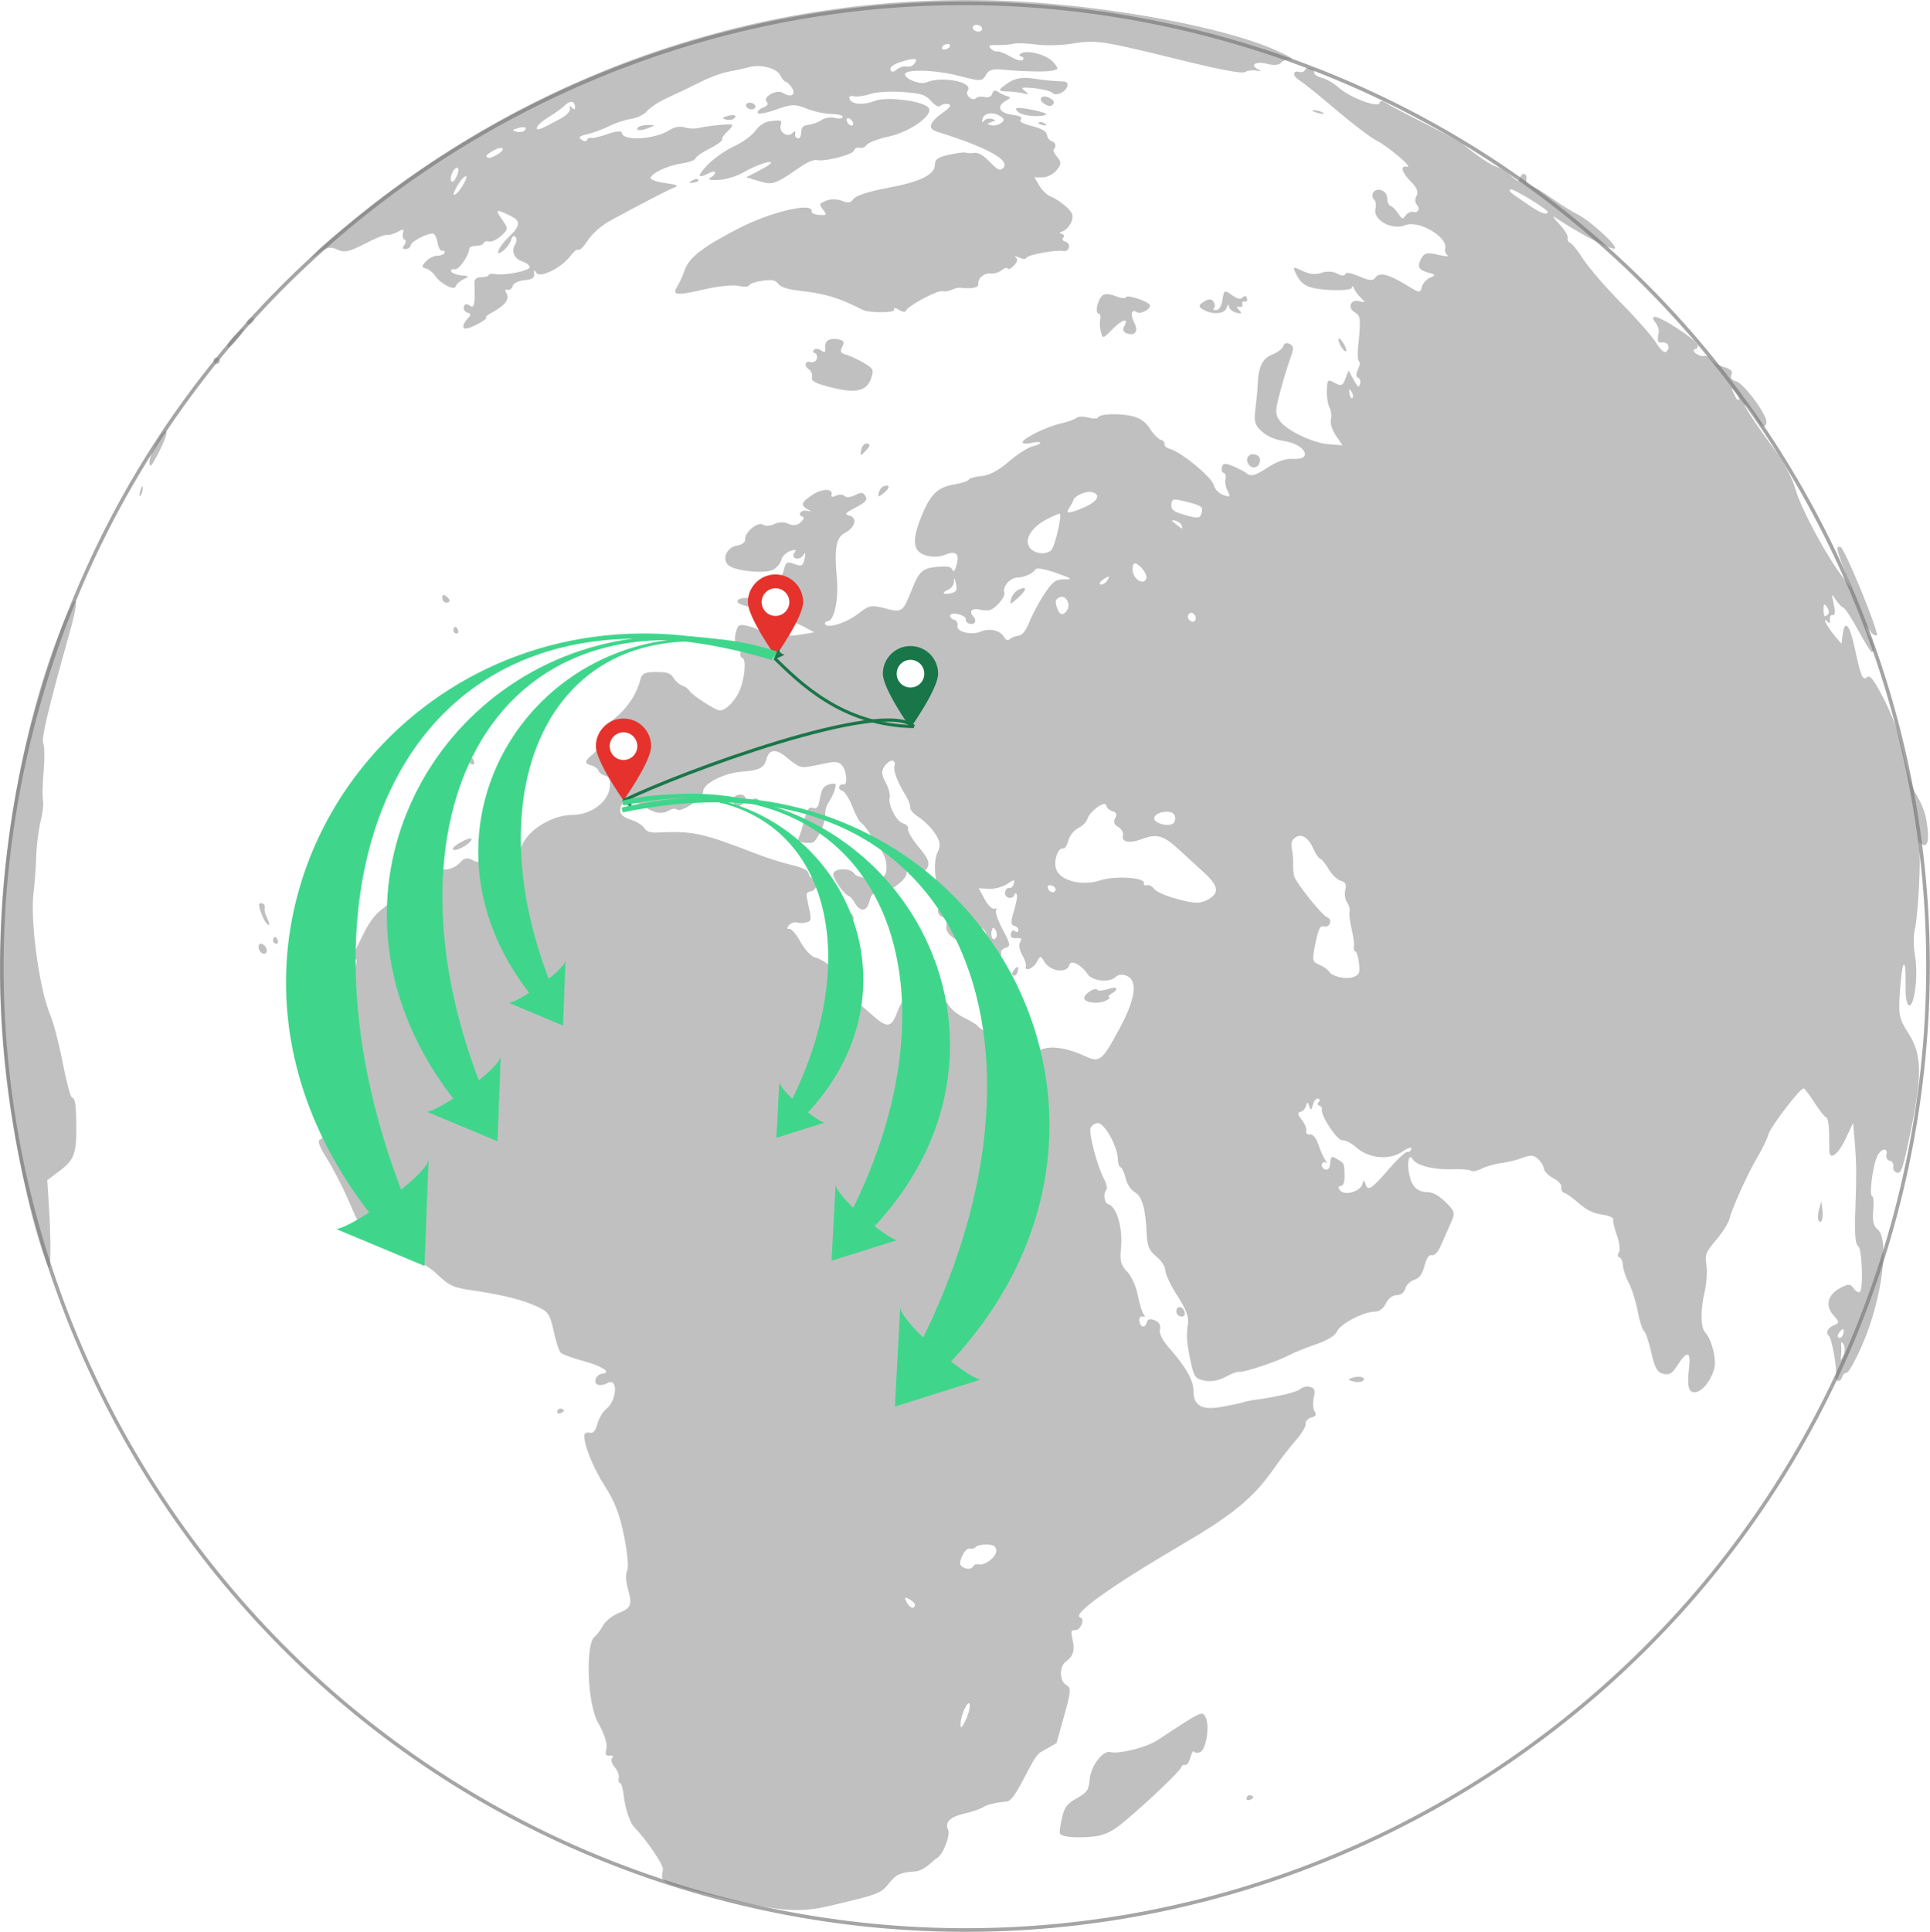 <?xml version="1.0" encoding="UTF-8" standalone="no"?>
<!-- Created with Inkscape (http://www.inkscape.org/) -->

<svg
   xmlns:dc="http://purl.org/dc/elements/1.1/"
   xmlns:cc="http://creativecommons.org/ns#"
   xmlns:rdf="http://www.w3.org/1999/02/22-rdf-syntax-ns#"
   xmlns:svg="http://www.w3.org/2000/svg"
   xmlns="http://www.w3.org/2000/svg"
   xmlns:sodipodi="http://sodipodi.sourceforge.net/DTD/sodipodi-0.dtd"
   xmlns:inkscape="http://www.inkscape.org/namespaces/inkscape"
   version="1.1"
   width="385.188"
   height="385.492"
   viewBox="0 0 385.188 385.492"
   id="Ebene_1"
   style="display:inline"
   inkscape:version="0.92.1 r"
   sodipodi:docname="carte-monde-medilab.svg">
  <sodipodi:namedview
     pagecolor="#ffffff"
     bordercolor="#666666"
     borderopacity="1"
     objecttolerance="10"
     gridtolerance="10"
     guidetolerance="10"
     inkscape:pageopacity="0"
     inkscape:pageshadow="2"
     inkscape:window-width="1600"
     inkscape:window-height="836"
     id="namedview109"
     showgrid="false"
     inkscape:zoom="2.2476191"
     inkscape:cx="230.22684"
     inkscape:cy="241.71054"
     inkscape:window-x="0"
     inkscape:window-y="27"
     inkscape:window-maximized="1"
     inkscape:current-layer="Ebene_1"
     showguides="false"
     inkscape:snap-global="false"
     fit-margin-top="0"
     fit-margin-left="0"
     fit-margin-right="0"
     fit-margin-bottom="0" />
  <title
     id="title2848">Blank globe, focus on Africa</title>
  <defs
     id="defs2856">
    <marker
       inkscape:stockid="Arrow2Lstart"
       orient="auto"
       refY="0"
       refX="0"
       id="Arrow2Lstart"
       style="overflow:visible"
       inkscape:isstock="true">
      <path
         id="path1461"
         style="fill:#197648;fill-opacity:1;fill-rule:evenodd;stroke:#197648;stroke-width:0.625;stroke-linejoin:round;stroke-opacity:1"
         d="M 8.719,4.034 -2.207,0.016 8.719,-4.002 c -1.745,2.372 -1.735,5.617 -6e-7,8.035 z"
         transform="matrix(1.1,0,0,1.1,1.1,0)"
         inkscape:connector-curvature="0" />
    </marker>
    <marker
       inkscape:stockid="Arrow2Lstart"
       orient="auto"
       refY="0"
       refX="0"
       id="Arrow2Lstart-6"
       style="overflow:visible"
       inkscape:isstock="true">
      <path
         inkscape:connector-curvature="0"
         id="path1461-2"
         style="fill:#197648;fill-opacity:1;fill-rule:evenodd;stroke:#197648;stroke-width:0.625;stroke-linejoin:round;stroke-opacity:1"
         d="M 8.719,4.034 -2.207,0.016 8.719,-4.002 c -1.745,2.372 -1.735,5.617 -6e-7,8.035 z"
         transform="matrix(1.1,0,0,1.1,1.1,0)" />
    </marker>
    <marker
       inkscape:stockid="Arrow2Lstart"
       orient="auto"
       refY="0"
       refX="0"
       id="Arrow2Lstart-1"
       style="overflow:visible"
       inkscape:isstock="true">
      <path
         inkscape:connector-curvature="0"
         id="path1461-27"
         style="fill:#197648;fill-opacity:1;fill-rule:evenodd;stroke:#197648;stroke-width:0.625;stroke-linejoin:round;stroke-opacity:1"
         d="M 8.719,4.034 -2.207,0.016 8.719,-4.002 c -1.745,2.372 -1.735,5.617 -6e-7,8.035 z"
         transform="matrix(1.1,0,0,1.1,1.1,0)" />
    </marker>
    <marker
       inkscape:stockid="Arrow2Lstart"
       orient="auto"
       refY="0"
       refX="0"
       id="Arrow2Lstart-9"
       style="overflow:visible"
       inkscape:isstock="true">
      <path
         inkscape:connector-curvature="0"
         id="path1461-3"
         style="fill:#197648;fill-opacity:1;fill-rule:evenodd;stroke:#197648;stroke-width:0.625;stroke-linejoin:round;stroke-opacity:1"
         d="M 8.719,4.034 -2.207,0.016 8.719,-4.002 c -1.745,2.372 -1.735,5.617 -6e-7,8.035 z"
         transform="matrix(1.1,0,0,1.1,1.1,0)" />
    </marker>
    <marker
       inkscape:stockid="Arrow2Lstart"
       orient="auto"
       refY="0"
       refX="0"
       id="Arrow2Lstart-9-0"
       style="overflow:visible"
       inkscape:isstock="true">
      <path
         inkscape:connector-curvature="0"
         id="path1461-3-6"
         style="fill:#197648;fill-opacity:1;fill-rule:evenodd;stroke:#197648;stroke-width:0.625;stroke-linejoin:round;stroke-opacity:1"
         d="M 8.719,4.034 -2.207,0.016 8.719,-4.002 c -1.745,2.372 -1.735,5.617 -6e-7,8.035 z"
         transform="matrix(1.1,0,0,1.1,1.1,0)" />
    </marker>
    <marker
       inkscape:stockid="Arrow2Lstart"
       orient="auto"
       refY="0"
       refX="0"
       id="Arrow2Lstart-9-6"
       style="overflow:visible"
       inkscape:isstock="true">
      <path
         inkscape:connector-curvature="0"
         id="path1461-3-1"
         style="fill:#197648;fill-opacity:1;fill-rule:evenodd;stroke:#197648;stroke-width:0.625;stroke-linejoin:round;stroke-opacity:1"
         d="M 8.719,4.034 -2.207,0.016 8.719,-4.002 c -1.745,2.372 -1.735,5.617 -6e-7,8.035 z"
         transform="matrix(1.1,0,0,1.1,1.1,0)" />
    </marker>
    <marker
       inkscape:stockid="Arrow2Lstart"
       orient="auto"
       refY="0"
       refX="0"
       id="Arrow2Lstart-9-6-7"
       style="overflow:visible"
       inkscape:isstock="true">
      <path
         inkscape:connector-curvature="0"
         id="path1461-3-1-9"
         style="fill:#197648;fill-opacity:1;fill-rule:evenodd;stroke:#197648;stroke-width:0.625;stroke-linejoin:round;stroke-opacity:1"
         d="M 8.719,4.034 -2.207,0.016 8.719,-4.002 c -1.745,2.372 -1.735,5.617 -6e-7,8.035 z"
         transform="matrix(1.1,0,0,1.1,1.1,0)" />
    </marker>
    <marker
       inkscape:stockid="Arrow2Lstart"
       orient="auto"
       refY="0"
       refX="0"
       id="Arrow2Lstart-9-6-7-0"
       style="overflow:visible"
       inkscape:isstock="true">
      <path
         inkscape:connector-curvature="0"
         id="path1461-3-1-9-2"
         style="fill:#197648;fill-opacity:1;fill-rule:evenodd;stroke:#197648;stroke-width:0.625;stroke-linejoin:round;stroke-opacity:1"
         d="M 8.719,4.034 -2.207,0.016 8.719,-4.002 c -1.745,2.372 -1.735,5.617 -6e-7,8.035 z"
         transform="matrix(1.1,0,0,1.1,1.1,0)" />
    </marker>
  </defs>
  <g
     id="g4297"
     transform="rotate(92.017,114.513,213.193)" />
  <g
     transform="matrix(-0.616,-0.056,-0.056,0.616,306.003,228.403)"
     style="display:inline"
     id="g13912-2"
     inkscape:transform-center-x="-12.353963"
     inkscape:transform-center-y="17.534757">
    <g
       id="g18013" />
  </g>
  <g
     id="g9936"
     transform="matrix(1.924,0,0,1.924,-8.701,-8.548)">
    <path
       d="m 73.99,199.825 c -0.472,-0.202 -0.83,-0.551 -0.806,-0.769 0.029,-0.221 0.078,-0.554 0.105,-0.745 0.065,-0.466 -1.689,-3.052 -2.945,-4.345 -0.635,-0.648 -1.058,-2.557 -1.124,-3.316 -0.063,-0.672 -0.232,-1.254 -0.375,-1.291 -0.14,-0.037 -0.199,-0.276 -0.133,-0.533 0.067,-0.26 -0.131,-0.763 -0.436,-1.13 -0.305,-0.357 -0.422,-0.785 -0.254,-0.945 0.189,-0.18 0.092,-0.265 -0.25,-0.23 -0.405,0.049 -0.496,-0.15 -0.347,-0.722 0.128,-0.495 -0.203,-1.514 -0.883,-2.743 -1.127,-2.007 -1.277,-8.153 -0.348,-8.861 0.236,-0.177 0.624,-0.696 0.869,-1.152 0.243,-0.455 0.962,-1.039 1.593,-1.297 1.369,-0.55 1.484,-0.856 0.982,-2.613 -0.21,-0.735 -0.239,-1.532 -0.06,-1.783 0.174,-0.244 0.04,-1.844 -0.305,-3.544 -0.461,-2.309 -0.973,-3.642 -2.007,-5.237 -1.248,-1.92 -2.301,-4.609 -2.103,-5.372 0.04,-0.155 0.296,-0.233 0.561,-0.164 0.33,0.086 0.577,-0.211 0.769,-0.922 0.157,-0.579 0.569,-1.279 0.923,-1.558 1.136,-0.903 1.234,-3.334 0.106,-2.675 -0.279,0.168 -0.693,0.251 -0.928,0.19 -0.596,-0.155 -0.275,-1.088 0.403,-1.163 1.031,-0.117 -0.036,-0.809 -2.096,-1.356 -1.067,-0.283 -2.075,-0.668 -2.241,-0.848 -0.164,-0.188 -0.489,-1.194 -0.711,-2.241 -0.359,-1.666 -0.564,-1.981 -1.572,-2.457 -1.549,-0.73 -3.548,-1.247 -6.557,-1.695 -2.34,-0.346 -2.586,-0.453 -3.89,-1.662 -1.079,-0.997 -2.007,-1.494 -4.098,-2.188 -3.095,-1.033 -3.315,-1.269 -5.205,-5.625 -0.608,-1.396 -1.611,-3.324 -2.225,-4.288 -0.733,-1.151 -0.973,-1.806 -0.692,-1.913 0.684,-0.253 0.71,-2.16 0.046,-3.461 -0.334,-0.656 -0.722,-1.514 -0.859,-1.905 -0.137,-0.399 -0.432,-1.237 -0.655,-1.862 -0.299,-0.85 -0.276,-1.378 0.085,-2.056 0.27,-0.504 0.69,-1.636 0.929,-2.526 0.28,-1.032 0.669,-1.741 1.078,-1.969 0.849,-0.469 1.939,-1.918 1.526,-2.026 -0.173,-0.045 -0.202,-0.52 -0.063,-1.058 0.138,-0.533 0.377,-0.938 0.532,-0.898 0.155,0.04 0.197,0.324 0.097,0.63 -0.418,1.253 0.354,0.931 0.81,-0.339 0.331,-0.918 0.364,-1.336 0.099,-1.25 -0.5,0.152 -0.523,0.221 0.77,-2.385 0.882,-1.78 1.42,-2.417 2.879,-3.429 0.986,-0.685 2.067,-1.257 2.403,-1.276 0.339,-0.019 0.667,-0.247 0.736,-0.515 0.223,-0.862 1.501,-1.741 2.454,-1.685 0.53,0.03 1.225,-0.257 1.594,-0.656 0.511,-0.553 0.812,-0.624 1.361,-0.326 0.436,0.244 0.749,0.249 0.809,0.017 0.053,-0.205 0.27,-0.298 0.483,-0.201 0.214,0.093 0.631,0.134 0.927,0.09 0.294,-0.043 0.955,-0.115 1.462,-0.165 0.712,-0.068 1.046,-0.367 1.451,-1.284 0.721,-1.654 3.178,-3.13 5.225,-3.139 1.941,-0.007 3.732,-1.336 3.898,-2.898 0.077,-0.699 -0.072,-1.058 -0.483,-1.165 -0.325,-0.085 -0.64,-0.324 -0.705,-0.529 -0.066,-0.207 -0.398,-0.451 -0.746,-0.542 -0.746,-0.194 -0.706,-0.464 0.16,-1.155 0.409,-0.323 0.666,-0.889 0.712,-1.552 0.059,-0.831 0.342,-1.252 1.385,-2.037 1.363,-1.026 2.409,-2.539 2.806,-4.049 0.198,-0.756 0.431,-0.881 1.65,-0.893 1.178,-0.008 1.492,0.1 1.845,0.641 0.236,0.359 0.644,0.709 0.906,0.777 0.263,0.069 0.581,0.309 0.712,0.529 0.128,0.219 0.902,0.812 1.715,1.311 1.421,0.873 1.513,0.89 2.211,0.388 0.402,-0.289 0.957,-1.003 1.227,-1.585 0.581,-1.236 0.796,-3.402 0.35,-3.518 -0.168,-0.044 -0.256,-0.283 -0.19,-0.534 0.065,-0.249 -0.08,-0.592 -0.32,-0.767 -0.255,-0.183 -0.33,-0.721 -0.181,-1.295 0.241,-0.928 0.326,-0.964 1.522,-0.652 0.7,0.182 1.303,0.535 1.35,0.786 0.044,0.25 0.082,0.077 0.085,-0.376 0.005,-0.654 0.104,-0.761 0.458,-0.506 0.247,0.179 0.555,0.165 0.689,-0.028 0.161,-0.242 0.396,-0.117 0.743,0.407 0.483,0.72 0.579,0.748 1.898,0.535 L 88.981,70.022 87.92,69.443 c -0.582,-0.317 -2.137,-0.918 -3.454,-1.337 -1.32,-0.415 -2.648,-0.84 -2.953,-0.937 -0.864,-0.281 -0.517,-0.752 0.528,-0.716 0.519,0.019 1.293,-0.118 1.722,-0.3 0.631,-0.273 0.704,-0.409 0.397,-0.732 -0.501,-0.522 0.13,-1.371 0.878,-1.176 0.432,0.112 0.649,-0.088 0.807,-0.74 0.193,-0.785 0.328,-0.854 1.083,-0.569 0.767,0.286 0.889,0.219 1.065,-0.589 0.122,-0.557 0.082,-0.708 -0.097,-0.388 -0.162,0.293 -0.517,0.47 -0.79,0.398 -0.306,-0.08 -0.379,-0.294 -0.191,-0.563 0.259,-0.362 0.189,-0.395 -0.43,-0.2 -0.406,0.13 -0.819,0.539 -0.916,0.914 -0.097,0.373 -0.488,0.838 -0.872,1.03 -0.804,0.402 -3.618,0.164 -4.482,-0.381 -0.884,-0.558 -0.408,-1.925 0.74,-2.128 0.546,-0.094 0.898,-0.358 0.865,-0.649 -0.082,-0.728 1.341,-1.89 1.862,-1.522 0.236,0.173 0.763,0.143 1.164,-0.07 0.422,-0.22 1.035,-0.231 1.464,-0.027 0.494,0.236 0.913,0.182 1.265,-0.148 0.326,-0.308 0.401,-0.53 0.199,-0.583 -0.575,-0.15 -0.183,-0.739 0.42,-0.622 0.548,0.102 0.55,0.096 0.048,-0.185 -0.71,-0.398 -0.57,-0.743 0.598,-1.492 1.004,-0.646 2.113,-0.635 1.945,0.014 -0.067,0.257 0.075,0.286 0.477,0.094 0.314,-0.147 0.71,-0.127 0.874,0.048 0.163,0.172 0.655,0.13 1.085,-0.096 0.625,-0.327 0.842,-0.306 1.075,0.097 0.235,0.402 0.022,0.646 -1.008,1.182 -1.122,0.584 -1.213,0.7 -0.652,0.846 0.859,0.224 0.597,1.236 -0.463,1.786 -0.926,0.485 -1.127,1.609 -0.84,4.722 0.194,2.146 -0.266,4.375 -0.924,4.431 -0.244,0.023 -0.373,0.169 -0.29,0.326 0.259,0.487 2.246,-0.153 3.48,-1.128 1.066,-0.837 1.327,-0.886 2.761,-0.512 1.747,0.455 1.819,0.4 2.774,-2.01 0.743,-1.869 1.114,-2.186 2.699,-2.307 1.053,-0.083 1.392,-0.004 1.506,0.349 0.086,0.266 0.264,0.018 0.423,-0.596 0.309,-1.162 -0.107,-1.466 -1.32,-0.959 -0.414,0.172 -1.19,0.203 -1.728,0.068 -1.446,-0.361 -1.647,-1.397 -0.735,-3.771 0.983,-2.548 1.726,-3.322 3.496,-3.623 0.811,-0.139 1.502,-0.368 1.538,-0.507 0.037,-0.142 0.627,-0.309 1.312,-0.37 0.839,-0.079 1.766,-0.566 2.832,-1.493 0.875,-0.755 1.988,-1.471 2.479,-1.587 0.491,-0.124 0.849,-0.292 0.795,-0.387 -0.055,-0.093 -0.461,-0.08 -0.901,0.026 -0.441,0.106 -0.858,0.097 -0.929,-0.024 -0.189,-0.326 2.395,-1.634 3.932,-1.985 0.743,-0.169 1.478,-0.433 1.639,-0.584 0.159,-0.154 0.717,-0.169 1.242,-0.032 0.522,0.136 0.982,0.131 1.018,-0.009 0.099,-0.383 2.182,-0.462 3.542,-0.136 0.831,0.199 1.381,0.591 1.838,1.309 0.36,0.564 0.867,1.077 1.122,1.144 0.259,0.067 0.431,0.27 0.385,0.448 -0.046,0.178 0.203,0.398 0.557,0.491 1.146,0.299 4.352,2.937 4.544,3.742 0.11,0.443 0.536,0.892 0.997,1.042 0.743,0.241 0.775,0.207 0.443,-0.431 -0.197,-0.381 -0.297,-0.936 -0.22,-1.233 0.078,-0.3 -0.008,-0.584 -0.184,-0.63 -0.178,-0.046 -0.264,-0.318 -0.189,-0.606 0.104,-0.402 0.369,-0.427 1.15,-0.097 0.556,0.229 1.24,0.595 1.513,0.81 0.368,0.289 0.892,0.125 2.026,-0.623 0.989,-0.659 1.93,-0.988 2.668,-0.938 2.178,0.154 1.318,-1.531 -0.952,-1.859 -0.891,-0.128 -1.696,-0.475 -2.256,-0.981 -0.738,-0.663 -0.841,-1.027 -0.666,-2.376 0.113,-0.875 0.216,-1.979 0.231,-2.449 0.069,-1.885 0.482,-2.747 1.515,-3.154 0.556,-0.221 1.072,-0.617 1.141,-0.883 0.075,-0.287 0.343,-0.378 0.66,-0.221 0.421,0.203 0.445,0.502 0.119,1.357 -0.231,0.6 -0.711,2.159 -1.065,3.469 -0.571,2.097 -0.58,2.473 -0.07,3.164 0.761,1.032 3.444,2.297 5.144,2.425 l 1.358,0.1 -0.691,-1.008 c -0.377,-0.558 -0.61,-1.302 -0.517,-1.659 0.092,-0.357 0.023,-0.928 -0.151,-1.276 -0.176,-0.346 -0.294,-1.151 -0.266,-1.789 0.051,-1.113 0.083,-1.14 0.822,-0.736 0.67,0.365 0.811,0.31 1.102,-0.439 l 0.332,-0.863 0.522,0.977 c 0.426,0.789 0.552,0.873 0.667,0.428 0.078,-0.3 -0.017,-0.589 -0.217,-0.641 -0.211,-0.055 -0.212,-0.416 0.004,-0.866 0.198,-0.424 0.25,-0.801 0.112,-0.837 -0.14,-0.037 -0.184,-0.709 -0.1,-1.497 0.296,-2.854 0.261,-3.236 -0.317,-3.563 -0.827,-0.464 -0.497,-1.405 0.414,-1.182 0.711,0.173 0.714,0.163 0.175,-0.356 -0.3,-0.295 -0.617,-0.725 -0.696,-0.951 -0.1,-0.287 -0.175,-0.31 -0.242,-0.07 -0.054,0.189 -1.076,0.289 -2.271,0.218 -2.294,-0.133 -2.956,-0.465 -3.57,-1.801 -0.292,-0.624 -0.232,-0.64 0.734,-0.175 0.727,0.355 1.327,0.414 1.968,0.198 0.55,-0.187 1.211,-0.155 1.65,0.087 0.432,0.238 0.765,0.256 0.818,0.051 0.06,-0.231 0.558,-0.152 1.446,0.227 1.079,0.459 1.422,0.485 1.687,0.117 0.411,-0.579 1.377,-0.339 3.221,0.792 1.374,0.846 1.421,0.85 1.593,0.189 0.097,-0.373 0.479,-0.802 0.854,-0.961 0.617,-0.258 0.601,-0.305 -0.19,-0.522 -1.031,-0.281 -1.191,-0.628 -0.693,-1.52 0.296,-0.529 0.616,-0.597 1.709,-0.332 0.74,0.175 1.182,0.201 0.985,0.054 -0.201,-0.149 -0.311,-0.47 -0.246,-0.72 0.304,-1.17 -2.779,-2.964 -4.128,-2.404 -1.372,0.573 -3.402,-0.541 -3.101,-1.702 0.089,-0.343 0.04,-0.747 -0.11,-0.903 -0.488,-0.511 -0.048,-1.225 0.65,-1.043 0.406,0.106 0.678,0.454 0.68,0.868 3.6e-4,0.379 0.154,0.734 0.341,0.783 0.188,0.049 0.543,0.401 0.787,0.774 0.419,0.635 0.475,0.649 0.79,0.206 0.186,-0.262 0.544,-0.427 0.793,-0.362 0.537,0.14 0.729,-0.363 0.315,-0.802 -0.164,-0.17 -0.154,-0.56 0.017,-0.866 0.222,-0.399 0.043,-0.83 -0.62,-1.498 -0.937,-0.942 -1.107,-1.683 -0.35,-1.517 0.667,0.146 -2.014,-2.132 -3.181,-2.711 -0.592,-0.292 -2.475,-1.722 -4.187,-3.179 -1.715,-1.458 -3.419,-2.832 -3.789,-3.055 -0.757,-0.454 -0.775,-1.076 -0.033,-0.882 0.265,0.069 0.525,-0.02 0.571,-0.197 0.046,-0.178 0.303,-0.267 0.568,-0.197 0.267,0.07 0.446,0.271 0.4,0.45 -0.046,0.176 0.316,0.43 0.808,0.558 0.486,0.129 1.266,0.579 1.727,1.001 1.127,1.028 4.105,2.154 4.248,1.605 0.066,-0.254 0.298,-0.268 0.616,-0.037 0.279,0.2 2.092,1.157 4.025,2.131 1.932,0.969 3.773,1.977 4.085,2.235 1.398,1.164 2.866,2.141 3.44,2.291 0.344,0.09 0.998,0.498 1.449,0.906 0.744,0.669 0.838,0.694 0.954,0.249 0.07,-0.271 0.278,-0.456 0.456,-0.41 0.176,0.046 0.265,0.305 0.197,0.569 -0.069,0.266 0.128,0.554 0.443,0.636 0.316,0.082 1.291,0.662 2.172,1.29 0.879,0.625 2.089,1.383 2.688,1.681 1.227,0.604 4.012,3.108 3.906,3.515 -0.096,0.368 -3.571,-1.413 -6.251,-3.206 -0.323,-0.218 -0.129,0.083 0.428,0.668 0.557,0.585 0.97,1.251 0.912,1.475 -0.054,0.222 0.05,0.445 0.231,0.492 0.181,0.047 0.803,0.812 1.373,1.702 0.571,0.891 2.333,2.929 3.915,4.529 1.582,1.601 3.217,3.462 3.64,4.137 0.483,0.774 0.881,1.116 1.075,0.93 0.448,-0.43 0.175,-1.026 -0.436,-0.957 -0.494,0.054 -0.539,-0.084 -0.358,-1.099 0.041,-0.228 -0.105,-0.642 -0.314,-0.917 -0.774,-1.012 0.18,-0.781 2.163,0.513 2.064,1.35 2.615,1.982 1.924,2.193 -0.23,0.074 -0.188,0.263 0.1,0.474 0.27,0.192 0.649,0.299 0.845,0.238 0.199,-0.063 0.516,0.106 0.713,0.376 0.195,0.274 0.799,0.622 1.343,0.78 0.717,0.212 0.929,0.425 0.769,0.787 -0.14,0.324 0.023,0.563 0.482,0.69 0.837,0.231 3.322,3.622 3.148,4.292 -0.171,0.659 -0.599,0.461 -1.108,-0.515 -0.241,-0.461 -0.692,-1.054 -1.006,-1.319 -0.671,-0.566 0.76,1.671 3.002,4.686 0.918,1.235 1.821,2.961 2.132,4.082 0.563,1.999 3.376,7.205 4.941,9.142 l 0.884,1.097 -0.783,-1.982 c -0.815,-2.067 -0.872,-2.432 -0.376,-2.303 0.427,0.111 4.066,8.99 3.756,9.168 -0.143,0.082 -0.432,-0.092 -0.644,-0.389 -0.541,-0.756 -0.549,-0.404 -0.012,0.683 0.445,0.909 0.496,1.514 0.115,1.415 -0.109,-0.028 -0.74,-1.049 -1.403,-2.269 -0.665,-1.217 -1.341,-2.252 -1.502,-2.294 -0.161,-0.042 -0.515,-0.406 -0.785,-0.809 -0.484,-0.723 -0.485,-0.72 -0.224,0.46 0.174,0.775 0.136,1.158 -0.102,1.096 -0.201,-0.052 -0.34,0.158 -0.307,0.459 0.041,0.361 -0.046,0.443 -0.244,0.229 -0.627,-0.651 -0.045,0.524 0.693,1.402 l 0.745,0.896 0.14,-0.995 c 0.222,-1.593 0.726,-1.004 1.252,1.464 0.626,2.942 0.835,3.413 1.294,2.972 0.246,-0.233 0.7,0.322 1.468,1.795 1.254,2.394 1.772,3.876 2.488,7.075 0.273,1.212 0.719,2.603 0.995,3.086 0.838,1.461 1.073,2.088 1.256,3.385 0.235,1.633 0.028,2.392 -0.544,1.982 -0.342,-0.246 -0.411,-0.173 -0.288,0.321 0.218,0.918 -0.111,7.254 -0.443,8.536 -0.155,0.597 -0.143,1.852 0.026,2.791 0.343,1.913 -0.069,5.24 -0.632,5.094 -0.192,-0.05 -0.352,-0.752 -0.35,-1.562 0.003,-2.407 -0.027,-2.751 -0.225,-2.63 -0.104,0.061 -0.273,1.3 -0.369,2.762 -0.163,2.426 -0.089,2.794 0.901,4.342 1.389,2.168 1.431,4.29 0.207,10.204 -0.794,3.822 -0.963,4.336 -1.412,4.219 -0.277,-0.072 -0.451,-0.352 -0.382,-0.618 0.07,-0.269 -0.092,-0.544 -0.355,-0.613 -0.265,-0.069 -0.427,-0.345 -0.359,-0.61 0.189,-0.728 -0.42,-0.737 -0.873,-0.016 -0.483,0.771 -0.966,4.212 -0.605,4.306 0.147,0.038 0.196,0.717 0.113,1.505 -0.104,1.016 0.029,1.59 0.456,1.937 1.265,1.036 0.458,7.202 -1.55,11.873 -0.7,1.621 -1.441,2.959 -1.649,2.976 -0.205,0.011 -0.43,0.233 -0.494,0.481 -0.066,0.255 -0.267,0.424 -0.445,0.377 -0.178,-0.046 -0.265,-0.305 -0.196,-0.574 0.159,-0.614 -0.421,-3.874 -0.732,-4.113 -0.379,-0.289 -0.093,-0.842 0.568,-1.104 0.549,-0.218 0.54,-0.335 -0.083,-1.02 -0.89,-0.986 -0.617,-2.101 0.678,-2.81 0.836,-0.457 1.06,-0.455 1.391,0.002 0.217,0.303 0.508,0.483 0.652,0.399 0.413,-0.245 0.246,-4.661 -0.181,-4.772 -0.223,-0.058 -0.35,-1.241 -0.298,-2.76 0.16,-4.594 0.154,-5.703 -0.023,-7.882 l -0.179,-2.124 -0.788,1.671 c -0.755,1.589 -1.649,2.265 -1.679,1.264 -0.006,-0.256 -0.021,-1.131 -0.029,-1.941 -0.009,-0.813 -0.138,-1.507 -0.285,-1.546 -0.152,-0.04 -0.697,-0.728 -1.215,-1.529 -0.516,-0.805 -1.023,-1.479 -1.121,-1.499 -0.345,-0.079 -3.479,4.014 -3.685,4.808 -0.113,0.436 -0.587,1.422 -1.051,2.197 -1.007,1.676 -2.721,5.436 -2.963,6.508 -0.096,0.42 -0.713,1.402 -1.373,2.187 -1.109,1.319 -1.189,1.517 -1.024,2.653 0.093,0.677 0.01,1.923 -0.192,2.772 -0.435,1.843 -0.42,3.674 0.039,4.155 0.68,0.711 1.219,2.797 0.97,3.756 -0.32,1.233 -1.237,2.392 -1.957,2.472 -0.726,0.082 -0.896,-0.572 -0.665,-2.524 0.214,-1.781 -0.215,-1.829 -1.286,-0.142 -0.47,0.736 -0.799,0.92 -1.397,0.764 -0.619,-0.161 -0.878,-0.622 -1.238,-2.228 -0.253,-1.109 -0.588,-2.109 -0.754,-2.213 -0.165,-0.109 -0.459,-1.042 -0.657,-2.076 -0.198,-1.034 -0.617,-2.35 -0.925,-2.92 -0.308,-0.568 -0.577,-1.38 -0.602,-1.801 -0.023,-0.419 -0.189,-0.804 -0.375,-0.852 -0.184,-0.048 -0.209,-0.268 -0.049,-0.49 0.159,-0.223 0.072,-1.015 -0.197,-1.764 -0.266,-0.748 -0.443,-1.505 -0.397,-1.684 0.047,-0.181 -0.463,-0.395 -1.18,-0.494 -0.848,-0.114 -1.619,-0.489 -2.361,-1.154 -0.61,-0.542 -1.297,-1.036 -1.525,-1.096 -0.227,-0.059 -0.364,-0.317 -0.299,-0.569 0.066,-0.254 -0.301,-0.675 -0.817,-0.936 -0.515,-0.264 -0.959,-0.707 -0.99,-0.987 -0.034,-0.28 -0.308,-0.746 -0.616,-1.026 -0.439,-0.404 -0.779,-0.435 -1.57,-0.123 -0.554,0.217 -1.577,0.468 -2.262,0.554 -0.69,0.093 -1.603,0.349 -2.036,0.585 -0.434,0.229 -0.922,0.323 -1.09,0.209 -0.171,-0.113 -1.013,-0.187 -1.874,-0.153 -1.955,0.075 -3.78,-0.381 -4.158,-1.026 -0.422,-0.717 -0.645,0.371 -0.346,1.686 0.271,1.204 0.853,1.713 1.954,1.723 0.478,0.003 1.17,0.404 1.807,1.045 0.963,0.965 0.999,1.11 0.524,2.149 -0.277,0.613 -0.729,1.639 -1.004,2.283 -0.303,0.709 -0.676,1.121 -0.951,1.05 -0.304,-0.079 -0.556,0.276 -0.771,1.103 -0.225,0.866 -0.529,1.287 -1.067,1.456 -0.413,0.129 -0.834,0.54 -0.93,0.908 -0.106,0.409 -0.455,0.679 -0.883,0.679 -0.429,-3e-4 -0.874,0.341 -1.124,0.857 -0.258,0.535 -0.696,0.855 -1.152,0.856 -1.149,-0.005 -3.605,1.278 -3.927,2.052 -0.18,0.434 -1.008,0.939 -2.183,1.336 -1.042,0.354 -2.323,0.871 -2.842,1.152 -1.201,0.644 -4.705,1.807 -5.123,1.698 -0.176,-0.046 -0.81,0.193 -1.413,0.531 -0.667,0.376 -1.512,0.526 -2.165,0.388 -0.962,-0.202 -1.108,-0.396 -1.427,-1.875 -0.442,-2.066 -0.5,-2.809 -0.303,-4.029 0.11,-0.676 -0.223,-1.552 -1.089,-2.883 -0.684,-1.054 -1.25,-2.236 -1.257,-2.636 -0.006,-0.398 -0.432,-1.05 -0.94,-1.457 -0.722,-0.571 -0.945,-1.087 -0.995,-2.309 -0.111,-2.643 -0.473,-3.939 -1.232,-4.353 -0.392,-0.219 -0.824,-0.87 -0.955,-1.455 -0.134,-0.583 -0.365,-1.094 -0.519,-1.134 -0.152,-0.04 -0.283,-0.424 -0.289,-0.852 -0.023,-1.337 -1.419,-3.809 -2.108,-3.732 -0.334,0.037 -0.664,0.289 -0.735,0.561 -0.162,0.624 0.75,4.016 1.402,5.222 0.273,0.5 0.381,1.021 0.24,1.157 -0.337,0.324 -0.207,1.358 0.187,1.461 0.909,0.237 1.563,2.521 1.336,4.676 -0.128,1.199 0.009,1.692 0.634,2.322 0.438,0.441 0.942,1.546 1.115,2.452 0.176,0.904 0.449,1.798 0.607,1.977 0.19,0.222 0.156,0.298 -0.115,0.229 -0.217,-0.053 -0.367,0.146 -0.334,0.439 0.081,0.704 0.602,0.823 0.77,0.176 0.088,-0.341 0.361,-0.414 0.831,-0.215 0.462,0.191 0.644,0.515 0.533,0.943 -0.104,0.4 0.263,1.133 0.963,1.925 1.695,1.905 2.529,3.377 2.521,4.427 -0.02,1.529 0.839,2.039 2.825,1.697 0.937,-0.163 1.956,-0.378 2.264,-0.472 0.309,-0.098 0.807,-0.209 1.098,-0.248 2.323,-0.291 4.583,-0.821 4.896,-1.145 0.207,-0.212 0.662,-0.312 1.008,-0.222 0.471,0.123 0.573,0.388 0.396,1.071 -0.13,0.5 -0.103,1.142 0.061,1.424 0.24,0.413 0.174,0.548 -0.337,0.684 -0.349,0.092 -0.608,0.39 -0.577,0.662 0.03,0.27 -0.426,1.03 -1.014,1.695 -0.584,0.66 -1.66,2.044 -2.382,3.078 -2.062,2.929 -4.185,4.667 -9.529,7.796 -7.387,4.332 -11.44,7.245 -10.44,7.505 0.506,0.132 0.02,1.331 -0.531,1.31 -0.446,-0.02 -0.482,0.103 -0.282,0.973 0.261,1.134 0.084,1.729 -0.68,2.281 -0.717,0.514 -0.696,2.028 0.031,2.431 0.517,0.292 0.496,0.62 -0.216,3.179 l -0.797,2.855 -1.669,0.947 c -0.948,0.541 -2.464,5.019 -3.496,5.11 -1.005,0.083 -2.063,0.326 -2.353,0.533 -0.292,0.208 -1.163,0.52 -1.945,0.692 -1.561,0.351 -2.153,0.904 -1.788,1.683 0.282,0.607 -0.562,2.708 -1.201,2.991 -0.239,0.103 -1.245,1.296 -2.231,1.354 -1.51,0.095 -1.937,0.288 -2.672,1.198 -0.876,1.093 -1.004,1.146 -6.094,2.349 -3.119,0.74 -5.014,0.619 -10.599,-0.666 -2.873,-0.663 -5.606,-1.373 -6.074,-1.581 z m 31.125,-18.56 c -0.092,-0.75 -0.945,1.006 -0.957,1.971 -0.004,0.533 0.11,0.455 0.509,-0.355 0.285,-0.576 0.485,-1.303 0.448,-1.616 z m -5.683,-10.318 c 0.041,-0.157 -0.206,-0.445 -0.547,-0.636 -0.509,-0.285 -0.572,-0.246 -0.357,0.212 0.294,0.629 0.791,0.862 0.904,0.424 z m 6.61,-4.278 c 0.663,0.173 1.898,-0.811 1.826,-1.454 -0.048,-0.439 -0.304,-0.584 -1.009,-0.593 -0.518,-0.008 -1.03,0.11 -1.127,0.26 -0.104,0.151 -0.377,0.222 -0.613,0.161 -0.229,-0.06 -0.594,0.31 -0.807,0.819 -0.317,0.742 -0.27,0.968 0.256,1.189 0.355,0.149 0.739,0.101 0.854,-0.107 0.115,-0.21 0.397,-0.333 0.619,-0.275 z m 89.72,-22.791 c -0.234,-0.366 -0.293,-0.325 -0.248,0.177 0.029,0.355 0.01,0.898 -0.042,1.2 -0.049,0.306 0.06,0.224 0.248,-0.176 0.19,-0.401 0.206,-0.942 0.043,-1.201 z m -0.042,-1.098 c 0.161,-0.621 -0.04,-0.673 -0.438,-0.114 -0.174,0.242 -0.177,0.475 -0.001,0.521 0.173,0.045 0.37,-0.138 0.44,-0.407 z m -49.87,-15.548 c 0.123,-0.456 0.171,-0.451 0.321,0.033 0.24,0.748 0.637,0.484 2.508,-1.678 0.84,-0.974 1.67,-1.729 1.841,-1.684 0.171,0.044 0.358,-0.1 0.409,-0.325 0.052,-0.227 -0.381,-0.084 -0.967,0.312 -1.337,0.904 -3.48,0.696 -4.776,-0.47 -0.479,-0.43 -1.118,-0.753 -1.418,-0.72 -0.532,0.057 -2.292,-2.614 -2.13,-3.235 0.04,-0.154 -0.081,-0.321 -0.271,-0.37 -0.191,-0.05 -0.214,-0.21 -0.058,-0.361 0.155,-0.15 0.129,-0.312 -0.061,-0.361 -0.187,-0.049 -0.431,0.236 -0.537,0.637 -0.158,0.588 -0.229,0.621 -0.381,0.16 -0.162,-0.489 -0.209,-0.497 -0.335,-0.028 -0.079,0.297 -0.346,0.573 -0.595,0.612 -0.308,0.047 -0.265,0.299 0.141,0.798 0.322,0.399 0.536,0.924 0.473,1.165 -0.064,0.245 0.112,0.41 0.396,0.378 0.301,-0.036 0.644,0.371 0.855,1.013 0.192,0.589 0.516,1.322 0.724,1.63 0.207,0.305 0.241,0.438 0.075,0.291 -0.168,-0.143 -0.358,-0.075 -0.419,0.158 -0.059,0.228 0.101,0.471 0.351,0.536 0.308,0.08 0.476,-0.147 0.513,-0.681 0.044,-0.688 0.142,-0.745 0.683,-0.414 0.806,0.494 0.767,0.413 0.801,1.666 0.017,0.746 -0.105,1.09 -0.393,1.135 -0.294,0.04 -0.309,0.184 -0.042,0.494 0.483,0.555 2.084,0.073 2.292,-0.689 z M 97.595,109.415 c 0.472,-1.234 0.701,-1.451 1.819,-1.688 1.659,-0.35 2.947,-8.9e-4 3.505,0.954 0.246,0.42 0.983,1.016 1.646,1.326 0.656,0.31 1.311,0.717 1.453,0.904 0.141,0.189 0.744,0.555 1.343,0.82 0.596,0.263 1.78,0.804 2.624,1.204 1.318,0.618 1.694,0.67 2.566,0.337 1.069,-0.41 2.728,-0.142 4.605,0.73 1.419,0.662 1.687,0.45 3.434,-2.769 1.722,-3.173 2,-5.095 0.807,-5.594 -0.425,-0.176 -0.903,-0.131 -1.138,0.11 -0.611,0.636 -2.413,0.46 -2.92,-0.283 -0.663,-0.98 -1.736,-1.533 -1.882,-0.97 -0.242,0.933 -1.999,0.714 -2.611,-0.328 -0.369,-0.63 -0.424,-0.629 -0.77,0.033 -0.378,0.722 -1.308,1.058 -1.142,0.416 0.051,-0.195 -0.132,-0.736 -0.406,-1.2 -0.272,-0.464 -0.355,-1.043 -0.186,-1.285 0.231,-0.324 0.135,-0.425 -0.39,-0.394 -0.499,0.027 -0.658,-0.113 -0.56,-0.491 0.075,-0.287 0.258,-0.4 0.408,-0.244 0.148,0.155 0.31,0.132 0.36,-0.058 0.049,-0.19 -0.133,-0.403 -0.411,-0.475 -0.389,-0.101 -0.398,-0.451 -0.049,-1.565 0.25,-0.788 0.38,-1.56 0.288,-1.714 -0.093,-0.158 -0.211,-0.111 -0.265,0.096 -0.054,0.208 -0.316,0.319 -0.58,0.251 -0.265,-0.069 -0.428,-0.343 -0.358,-0.612 0.069,-0.264 0.271,-0.448 0.449,-0.401 0.179,0.047 0.386,-0.159 0.462,-0.454 0.111,-0.428 -0.023,-0.42 -0.688,0.037 -0.461,0.312 -1.309,0.545 -1.895,0.514 l -1.063,-0.056 0.605,1.125 c 0.341,0.637 0.792,1.068 1.037,0.995 0.238,-0.075 0.311,-0.018 0.164,0.122 -0.147,0.14 0.154,1.046 0.668,2.014 0.804,1.503 0.852,1.776 0.336,1.911 -0.331,0.084 -0.553,0.316 -0.494,0.509 0.061,0.194 -0.026,0.319 -0.198,0.274 -0.171,-0.044 -0.338,-0.319 -0.369,-0.609 -0.033,-0.301 -0.295,-0.501 -0.607,-0.465 -0.388,0.044 -0.496,-0.142 -0.369,-0.632 0.216,-0.832 -0.589,-1.518 -1.156,-0.985 -0.219,0.209 -0.508,0.779 -0.64,1.268 -0.127,0.49 -0.38,0.851 -0.558,0.804 -0.176,-0.046 -0.293,-0.198 -0.257,-0.338 0.036,-0.138 -0.328,-0.533 -0.808,-0.871 -0.591,-0.418 -0.82,-0.843 -0.702,-1.298 0.097,-0.373 -0.033,-0.733 -0.29,-0.8 -0.674,-0.176 -0.81,-0.93 -0.205,-1.125 0.377,-0.118 0.411,-0.196 0.117,-0.274 -0.222,-0.06 -0.328,-0.396 -0.239,-0.741 0.09,-0.347 0.037,-0.76 -0.114,-0.918 -0.514,-0.541 -0.635,-2.779 -0.198,-3.682 0.345,-0.708 0.294,-1.107 -0.235,-1.936 -0.363,-0.572 -1.118,-1.335 -1.671,-1.696 -0.554,-0.356 -0.967,-0.806 -0.918,-0.994 0.048,-0.185 -0.157,-0.744 -0.453,-1.244 -0.9,-1.484 -1.321,-2.584 -1.189,-3.096 0.191,-0.738 -0.486,-0.736 -1.014,0.002 -0.362,0.508 -0.342,0.889 0.095,1.688 0.306,0.568 0.499,1.26 0.428,1.537 -0.203,0.783 0.693,2.546 1.393,2.728 0.342,0.089 0.572,0.355 0.512,0.586 -0.061,0.236 0.43,1.06 1.082,1.836 1.206,1.43 1.303,1.91 0.536,2.632 -0.363,0.342 -0.504,0.262 -0.919,-0.509 -0.271,-0.5 -0.664,-0.857 -0.877,-0.79 -0.261,0.08 -0.301,0.262 -0.125,0.562 0.142,0.245 0.198,0.695 0.119,0.997 -0.199,0.766 -2.303,2.138 -3.003,1.956 -0.425,-0.111 -0.641,0.105 -0.827,0.824 -0.28,1.078 -0.943,1.129 -1.535,0.118 -0.199,-0.339 -0.458,-0.638 -0.577,-0.669 -0.494,-0.129 -1.739,-1.921 -1.629,-2.347 0.149,-0.576 1.809,-0.586 2.143,-0.016 0.301,0.51 2.557,0.791 3.036,0.377 0.538,-0.462 0.426,-1.819 -0.227,-2.805 -1.347,-2.025 -1.929,-2.811 -2.131,-2.872 -0.12,-0.037 -0.493,-0.756 -0.831,-1.601 -0.338,-0.847 -0.807,-1.587 -1.04,-1.648 -0.233,-0.061 -0.387,-0.258 -0.34,-0.436 0.046,-0.178 0.238,-0.283 0.433,-0.233 0.47,0.122 0.369,-1.356 -0.136,-1.976 -0.302,-0.368 -0.679,-0.431 -1.525,-0.253 -2.155,0.452 -2.395,0.481 -2.832,0.367 -0.242,-0.063 -0.844,-0.469 -1.34,-0.901 -1.101,-0.962 -1.872,-0.922 -2.141,0.115 -0.242,0.935 -0.721,1.178 -2.588,1.324 -1.859,0.143 -4.027,1.264 -3.982,2.056 0.035,0.659 -2.342,2.273 -2.738,1.86 -0.126,-0.132 -0.503,-0.075 -0.843,0.126 -0.703,0.414 -1.598,0.249 -2.632,-0.491 -0.963,-0.685 -2.14,-0.642 -2.329,0.087 -0.187,0.721 0.071,1.016 1.244,1.419 0.496,0.17 1.035,0.531 1.201,0.801 0.197,0.331 0.616,0.478 1.265,0.449 3.823,-0.174 4.621,-0.005 10.556,2.284 0.946,0.366 2.503,0.853 3.45,1.079 1.205,0.289 1.738,0.564 1.777,0.916 0.031,0.28 0.283,0.481 0.562,0.449 0.337,-0.039 0.445,0.169 0.324,0.636 -0.099,0.381 -0.414,0.717 -0.698,0.748 -0.409,0.051 -0.479,0.228 -0.341,0.854 0.472,2.107 0.468,2.172 -0.038,2.337 -0.28,0.089 -0.743,0.101 -1.036,0.03 -0.292,-0.076 -0.68,0.071 -0.861,0.319 -0.184,0.262 -0.163,0.405 0.055,0.335 0.204,-0.063 0.728,0.535 1.161,1.326 0.437,0.796 1.103,1.522 1.495,1.625 1.291,0.336 3.262,2.193 3.079,2.898 -0.106,0.409 0.129,0.86 0.631,1.221 0.442,0.316 1.371,1.084 2.064,1.704 1.745,1.571 2.139,1.557 2.784,-0.129 z m 7.948,-4.411 c -0.494,-0.21 -0.773,-0.527 -0.647,-0.722 0.258,-0.4 0.307,-0.39 2.28,0.501 2.727,1.238 1.213,1.444 -1.633,0.222 z m 11.455,2.869 c 0.122,-0.469 1.183,-1.071 1.358,-0.772 0.077,0.131 0.571,0.092 1.102,-0.086 0.986,-0.335 1.199,-0.013 0.329,0.498 -0.269,0.159 -0.359,0.32 -0.201,0.362 0.157,0.041 -0.048,0.218 -0.463,0.39 -0.878,0.365 -2.255,0.11 -2.125,-0.391 z m -7.356,-2.763 c 0.403,-0.558 0.605,-0.505 0.444,0.116 -0.07,0.269 -0.268,0.45 -0.439,0.406 -0.174,-0.045 -0.176,-0.277 -0.005,-0.521 z M 92.575,99.449 c 0.107,-0.414 0.338,-0.354 0.486,0.127 0.062,0.21 -0.039,0.335 -0.229,0.286 -0.187,-0.049 -0.305,-0.229 -0.257,-0.412 z m -5.265,-7.836 c 0.018,-0.156 0.097,-0.414 0.181,-0.582 0.084,-0.168 0.304,-0.909 0.496,-1.649 0.27,-1.04 0.463,-1.296 0.869,-1.155 0.409,0.142 0.565,-0.078 0.734,-1.041 0.168,-0.952 0.378,-1.255 0.979,-1.401 0.666,-0.164 0.735,-0.096 0.547,0.549 -0.118,0.406 -0.406,0.999 -0.638,1.314 -0.237,0.319 -0.391,0.938 -0.346,1.373 0.062,0.601 -0.738,2.398 -1.231,2.763 -0.252,0.185 -1.615,0.036 -1.591,-0.171 z m -6.707,-3.917 c -0.165,-0.536 0.336,-0.97 0.935,-0.813 0.28,0.073 0.388,0.342 0.242,0.639 -0.293,0.62 -1.009,0.723 -1.177,0.174 z m 1.938,-0.186 c 0.049,-0.188 0.236,-0.305 0.414,-0.258 0.413,0.108 0.354,0.336 -0.126,0.485 -0.208,0.063 -0.337,-0.039 -0.288,-0.227 z M 107.791,100.895 c -0.197,-0.333 -0.299,-0.321 -0.393,0.042 -0.168,0.647 0.153,1.196 0.438,0.752 0.122,-0.187 0.101,-0.545 -0.045,-0.794 z m 37.171,4.852 c 0.565,-0.226 0.641,-0.42 0.53,-1.421 -0.071,-0.635 -0.24,-1.185 -0.38,-1.222 -0.141,-0.037 -0.207,-0.252 -0.148,-0.478 0.059,-0.228 -0.044,-1.032 -0.227,-1.789 -0.183,-0.757 -0.282,-1.58 -0.218,-1.83 0.064,-0.245 -0.058,-0.686 -0.263,-0.978 -0.21,-0.291 -0.292,-0.876 -0.182,-1.3 0.145,-0.559 0.019,-0.816 -0.464,-0.942 -0.361,-0.094 -0.931,-0.634 -1.256,-1.194 -0.332,-0.564 -0.731,-1.057 -0.886,-1.098 -0.157,-0.041 -0.464,-0.482 -0.681,-0.977 -0.532,-1.21 -1.257,-1.679 -1.894,-1.218 -0.386,0.275 -0.478,0.584 -0.363,1.183 0.088,0.442 0.152,1.192 0.137,1.666 -0.015,0.471 0.043,1.037 0.133,1.254 0.329,0.82 2.949,4.05 3.372,4.16 0.245,0.064 0.387,0.335 0.318,0.601 -0.069,0.266 -0.352,0.428 -0.63,0.356 -0.406,-0.106 -0.571,0.23 -0.887,1.758 -0.357,1.736 -0.324,1.92 0.395,2.211 0.431,0.176 0.886,0.492 1.01,0.695 0.336,0.55 1.813,0.869 2.58,0.561 z m -30.947,-9.016 c 0.046,-0.178 -0.145,-0.385 -0.419,-0.457 -0.277,-0.072 -0.456,0.038 -0.39,0.246 0.15,0.486 0.7,0.63 0.809,0.211 z m 4.672,-0.995 c 1.506,-0.492 4.645,-0.286 4.494,0.295 -0.048,0.185 0.088,0.284 0.304,0.217 0.216,-0.068 0.562,0.111 0.762,0.394 0.209,0.288 1.309,0.757 2.493,1.066 1.757,0.458 2.285,0.463 3.088,0.022 1.207,-0.658 1.097,-1.418 -0.397,-2.78 -0.582,-0.53 -1.747,-1.596 -2.591,-2.378 -1.644,-1.516 -2.315,-1.703 -3.917,-1.095 -1.243,0.474 -2.093,0.295 -1.914,-0.397 0.074,-0.286 -0.146,-0.676 -0.493,-0.87 -0.429,-0.242 -0.53,-0.527 -0.312,-0.915 0.221,-0.397 0.139,-0.609 -0.275,-0.717 -0.326,-0.085 -0.617,-0.357 -0.652,-0.602 -0.079,-0.584 -1.745,0.607 -1.96,1.396 -0.089,0.312 -0.515,0.742 -0.952,0.954 -0.436,0.216 -0.893,0.788 -1.023,1.288 -0.128,0.495 -0.367,0.867 -0.522,0.826 -0.546,-0.142 -1.037,1.272 -0.747,2.137 0.415,1.214 2.689,1.787 4.615,1.158 z m 7.61,-5.974 c 0.159,-0.223 0.175,-0.594 0.037,-0.829 -0.319,-0.548 -1.923,-0.311 -2.084,0.308 -0.151,0.583 1.673,1.046 2.046,0.521 z M 106.256,69.943 c 0.915,-0.384 2.014,-0.133 2.412,0.549 0.206,0.351 0.396,0.418 0.616,0.222 0.178,-0.157 0.58,-0.311 0.903,-0.344 0.372,-0.037 0.773,-0.548 1.112,-1.414 0.292,-0.747 0.988,-2.051 1.548,-2.901 0.851,-1.29 1.189,-1.537 2.073,-1.532 0.926,0.005 0.828,-0.074 -0.846,-0.665 -1.108,-0.391 -1.987,-0.553 -2.115,-0.386 -0.37,0.488 -1.111,0.828 -1.897,0.868 -0.789,0.041 -1.561,0.927 -1.364,1.567 0.131,0.413 -0.808,1.562 -1.459,1.787 -0.229,0.083 -0.744,0.063 -1.145,-0.037 -0.754,-0.191 -1.095,0.208 -0.615,0.711 0.408,0.429 0.175,0.909 -0.373,0.766 -0.265,-0.069 -0.446,-0.271 -0.4,-0.45 0.046,-0.178 -0.28,-0.418 -0.726,-0.535 -0.446,-0.116 -0.847,-0.066 -0.894,0.112 -0.046,0.178 0.135,0.381 0.4,0.45 0.268,0.07 0.431,0.351 0.363,0.615 -0.168,0.631 1.4,1.035 2.408,0.617 z m 3.142,-3.372 c 0.098,-0.376 0.447,-0.814 0.775,-0.968 0.931,-0.443 0.898,-0.013 -0.073,0.867 -0.78,0.705 -0.859,0.718 -0.702,0.101 z m -6.074,-0.649 c 0.443,-0.142 0.505,-0.334 0.341,-1.032 -0.118,-0.514 -0.191,-0.591 -0.181,-0.204 0.014,0.395 -0.252,0.768 -0.663,0.945 -0.764,0.315 -0.346,0.563 0.503,0.291 z m 11.856,1.853 c 0.47,-0.658 -0.099,-1.693 -0.756,-1.381 -0.414,0.19 -0.475,0.394 -0.298,0.964 0.272,0.872 0.631,1.013 1.054,0.417 z m 13.365,0.91 c 0.114,-0.441 -0.383,-0.877 -0.673,-0.597 -0.276,0.263 -0.096,0.724 0.324,0.833 0.15,0.039 0.306,-0.067 0.35,-0.237 z m -9.21,-3.98 c 0.398,-0.559 0.232,-0.602 -0.441,-0.115 -0.307,0.22 -0.389,0.417 -0.199,0.466 0.18,0.049 0.466,-0.109 0.64,-0.351 z m -5.772,-3.194 c 0.371,-0.325 1.164,-3.718 0.886,-3.79 -0.097,-0.025 -0.725,0.248 -1.398,0.603 -1.586,0.839 -2.332,2.133 -1.688,2.944 0.491,0.619 1.626,0.747 2.199,0.243 z m 9.873,2.89 c 0.107,-0.414 -0.616,-1.387 -1.139,-1.523 -0.33,-0.086 -0.409,0.787 -0.113,1.287 0.397,0.68 1.103,0.811 1.252,0.237 z m -6.55,-7.297 c 1.471,-0.62 1.908,-1.367 0.939,-1.62 -0.634,-0.165 -1.848,0.366 -1.978,0.866 -0.039,0.15 -0.219,0.484 -0.398,0.735 -0.469,0.657 -0.093,0.662 1.437,0.019 z m 10.214,1.834 c -0.063,-0.205 -0.365,-0.43 -0.669,-0.497 -0.455,-0.096 -0.449,-0.038 0.022,0.328 0.769,0.602 0.778,0.604 0.647,0.169 z m 2.07,-1.328 c 0.156,-0.602 -0.012,-0.727 -1.462,-1.105 -1.467,-0.382 -1.644,-0.358 -1.682,0.252 -0.037,0.559 0.225,0.76 1.461,1.11 1.328,0.374 1.527,0.345 1.684,-0.257 z m 64.977,10.534 c 0.138,-0.129 0.09,-0.464 -0.105,-0.736 -0.293,-0.406 -0.36,-0.369 -0.356,0.212 -0.002,0.784 0.087,0.881 0.461,0.524 z M 144.729,45.091 c -0.235,-0.402 -0.285,-0.372 -0.228,0.134 0.038,0.353 0.173,0.579 0.298,0.504 0.127,-0.071 0.094,-0.362 -0.07,-0.638 z m 40.197,0.743 c 0.016,-0.064 -0.17,-0.388 -0.418,-0.713 -0.408,-0.536 -0.423,-0.526 -0.153,0.092 0.28,0.646 0.501,0.89 0.571,0.621 z M 165.073,26.437 c 0.064,-0.245 -3.626,-2.497 -3.855,-2.351 -0.252,0.163 -0.159,0.241 1.958,1.674 1.175,0.797 1.807,1.022 1.897,0.678 z M 114.455,194.556 c -0.038,-0.147 0.066,-0.867 0.233,-1.601 0.245,-1.089 0.528,-1.457 1.53,-2.019 1.069,-0.595 1.239,-0.845 1.334,-1.929 0.121,-1.423 1.357,-3.062 2.145,-2.857 0.9,0.235 3.761,-0.491 4.9,-1.238 4.595,-3.034 4.627,-3.051 4.968,-2.419 0.458,0.833 0.093,3.354 -0.528,3.648 -0.269,0.125 -0.56,0.108 -0.647,-0.037 -0.088,-0.15 -0.26,0.121 -0.383,0.596 -0.124,0.478 -0.371,0.828 -0.549,0.782 -0.179,-0.047 -0.36,0.058 -0.405,0.235 -0.098,0.376 -3.172,3.318 -5.748,5.504 -1.349,1.147 -2.153,1.55 -3.351,1.682 -1.808,0.204 -3.396,0.045 -3.498,-0.348 z m 19.374,-3.663 c 0.049,-0.19 0.233,-0.307 0.412,-0.261 0.415,0.108 0.355,0.338 -0.126,0.485 -0.206,0.064 -0.336,-0.034 -0.286,-0.224 z m -71.502,-40.1 c 0.049,-0.19 0.239,-0.306 0.414,-0.26 0.418,0.109 0.358,0.339 -0.126,0.485 -0.206,0.066 -0.338,-0.035 -0.288,-0.225 z M 8.786,133.787 C 6.648,127.218 4.815,115.889 4.585,107.834 4.224,94.999 6.464,81.028 10.625,70.196 c 1.727,-4.491 2.376,-4.629 1.143,-0.238 -2.276,8.121 -2.986,11.101 -2.754,11.596 0.136,0.287 0.151,1.587 0.034,2.885 -0.119,1.3 -0.147,2.647 -0.066,2.998 0.079,0.35 -0.031,1.338 -0.247,2.186 -0.216,0.853 -0.421,2.473 -0.455,3.61 -0.031,1.135 -0.155,2.815 -0.273,3.739 -0.381,2.954 0.6,10.113 1.745,12.774 0.328,0.776 0.907,2.991 1.277,4.925 0.375,1.934 0.805,3.55 0.962,3.591 0.339,0.088 0.433,0.763 0.446,3.165 0.018,2.649 -0.255,3.347 -1.712,4.433 l -1.303,0.971 0.18,2.785 c 0.197,3.1 0.205,6.429 0.015,6.38 -0.068,-0.02 -0.442,-1.012 -0.831,-2.21 z M 144.777,147.334 c 0.746,-0.248 1.494,-0.053 1.135,0.296 -0.155,0.148 -0.603,0.188 -0.992,0.082 -0.576,-0.152 -0.603,-0.224 -0.143,-0.377 z m -18.219,-7.03 c 0.148,-0.571 0.82,-0.289 0.863,0.365 0.016,0.23 -0.201,0.36 -0.485,0.286 -0.28,-0.074 -0.451,-0.37 -0.378,-0.651 z M 31.374,102.867 c -0.067,-0.22 -0.025,-0.459 0.094,-0.529 0.291,-0.173 0.816,0.401 0.717,0.781 -0.105,0.417 -0.658,0.245 -0.811,-0.252 z m 1.478,-0.979 c 0.108,-0.417 0.339,-0.357 0.486,0.127 0.063,0.205 -0.037,0.338 -0.229,0.288 -0.187,-0.049 -0.303,-0.236 -0.257,-0.414 z m -1.156,-2.539 c -0.419,-1.061 -0.405,-1.33 0.053,-1.211 0.176,0.046 0.279,0.254 0.224,0.463 -0.054,0.21 0.076,0.713 0.286,1.116 0.21,0.402 0.252,0.691 0.091,0.646 -0.159,-0.05 -0.455,-0.503 -0.654,-1.014 z m 161.46,31.643 c -0.095,-0.162 -0.066,-0.671 0.06,-1.126 l 0.239,-0.834 0.108,0.861 c 0.121,0.936 -0.123,1.584 -0.407,1.098 z M 49.832,91.82 c -0.081,-0.263 -0.034,-0.54 0.099,-0.619 0.365,-0.215 0.57,0.296 0.291,0.723 -0.195,0.3 -0.272,0.28 -0.39,-0.104 z m 2.39,0.021 c 0.585,-0.341 1.117,-0.527 1.187,-0.415 0.188,0.32 -1.332,1.28 -1.821,1.153 -0.247,-0.067 0.018,-0.373 0.634,-0.738 z m -3.202,-1.666 c 0.046,-0.176 0.311,-0.264 0.589,-0.192 0.278,0.072 0.377,0.255 0.22,0.403 -0.37,0.356 -0.92,0.213 -0.81,-0.211 z m 4.2,-6.866 c 0.107,-0.414 0.338,-0.354 0.486,0.127 0.063,0.207 -0.039,0.335 -0.226,0.287 -0.19,-0.049 -0.306,-0.235 -0.26,-0.413 z M 51.56,69.72 c 0.108,-0.416 0.338,-0.356 0.486,0.127 0.063,0.205 -0.037,0.338 -0.226,0.289 -0.192,-0.05 -0.306,-0.237 -0.26,-0.415 z m -1.115,-3.078 c -0.17,-0.557 0.11,-0.669 0.543,-0.209 0.236,0.242 0.225,0.42 -0.027,0.496 -0.213,0.067 -0.446,-0.062 -0.516,-0.286 z M 19.055,55.359 c 0.116,-0.445 0.237,-0.609 0.268,-0.362 0.03,0.246 -0.065,0.61 -0.211,0.812 -0.148,0.2 -0.174,3.11e-4 -0.058,-0.45 z M 20.022,52.46 c -0.077,-0.691 1.321,-3.425 1.704,-3.325 0.263,0.069 -0.273,1.453 -1.223,3.13 -0.311,0.554 -0.434,0.603 -0.481,0.195 z m 6.651,-10.694 c 0.046,-0.176 0.229,-0.286 0.407,-0.239 0.178,0.046 0.285,0.231 0.239,0.408 -0.046,0.178 -0.229,0.288 -0.407,0.241 -0.178,-0.046 -0.285,-0.231 -0.238,-0.41 z m 1.434,-1.544 c 0.105,-0.404 1.588,-1.872 1.696,-1.684 0.131,0.219 -1.33,1.97 -1.588,1.903 -0.082,-0.025 -0.132,-0.122 -0.107,-0.219 z M 95.681,55.535 c 0.074,-0.306 0.315,-0.609 0.537,-0.676 0.659,-0.207 0.645,0.189 -0.031,0.723 -0.56,0.442 -0.621,0.433 -0.507,-0.048 z M 30.106,37.857 c 0.046,-0.178 0.254,-0.376 0.46,-0.439 0.205,-0.066 0.338,0.027 0.291,0.206 -0.046,0.179 -0.255,0.378 -0.459,0.442 -0.205,0.063 -0.339,-0.03 -0.292,-0.209 z m 63.785,13.122 c 0.092,-0.357 0.362,-0.602 0.596,-0.541 0.328,0.085 0.309,0.246 -0.088,0.673 -0.645,0.698 -0.718,0.679 -0.507,-0.132 z M 52.639,38.064 c 0.096,-0.213 0.328,-0.542 0.526,-0.729 0.229,-0.217 0.174,-0.388 -0.146,-0.472 -0.278,-0.072 -0.451,-0.343 -0.382,-0.607 0.08,-0.307 0.292,-0.354 0.603,-0.127 0.485,0.347 0.575,-0.069 0.499,-2.304 -0.017,-0.441 0.198,-0.634 0.699,-0.634 0.398,-4.17e-4 0.748,-0.099 0.78,-0.221 0.031,-0.119 0.323,-0.17 0.655,-0.106 1.005,0.181 3.615,-0.341 3.592,-0.72 -0.013,-0.194 -0.351,-0.462 -0.753,-0.587 -0.85,-0.269 -1.187,-1.064 -0.751,-1.766 0.169,-0.273 0.182,-0.633 0.027,-0.795 -0.157,-0.166 -0.353,-0.028 -0.44,0.31 -0.086,0.333 -0.444,0.832 -0.795,1.111 -0.998,0.792 -0.588,-0.293 0.516,-1.367 1.269,-1.227 1.31,-1.689 0.191,-2.234 -1.508,-0.733 -1.608,-0.688 -0.868,0.378 0.676,0.978 0.672,1.016 -0.086,1.71 -0.428,0.389 -0.995,0.65 -1.255,0.582 -0.263,-0.069 -0.513,0.006 -0.554,0.163 -0.041,0.157 -0.391,0.287 -0.779,0.287 -0.383,0.002 -0.708,0.131 -0.716,0.289 -0.046,0.755 -1.108,2.251 -1.519,2.144 -0.257,-0.067 -0.42,0.028 -0.364,0.205 0.055,0.18 0.518,0.366 1.031,0.421 0.855,0.084 0.878,0.122 0.251,0.409 -0.377,0.171 -0.734,0.497 -0.791,0.719 -0.131,0.507 -1.593,-0.237 -2.162,-1.099 -0.213,-0.325 -0.64,-0.657 -0.944,-0.736 -0.463,-0.121 -0.462,-0.24 -0.006,-0.736 0.3,-0.325 0.842,-0.591 1.203,-0.594 0.36,2.12e-4 0.691,-0.137 0.735,-0.307 0.042,-0.164 -0.064,-0.26 -0.24,-0.205 -0.176,0.053 -0.392,-0.305 -0.477,-0.798 -0.085,-0.494 -0.284,-0.927 -0.445,-0.969 -0.489,-0.127 -2.323,0.799 -2.338,1.181 -0.008,0.201 -0.242,0.386 -0.515,0.412 -0.346,0.035 -0.392,-0.1 -0.16,-0.428 0.19,-0.263 0.199,-0.514 0.029,-0.559 -0.17,-0.044 -0.25,-0.324 -0.173,-0.621 0.129,-0.497 0.086,-0.508 -0.593,-0.155 -0.402,0.213 -0.888,0.345 -1.075,0.296 -0.19,-0.049 -1.225,0.366 -2.299,0.922 -1.604,0.831 -2.111,0.939 -2.822,0.604 -0.688,-0.327 -1.078,-0.263 -1.904,0.319 l -1.04,0.73 0.841,-0.898 c 0.461,-0.49 2.523,-2.243 4.575,-3.893 19.379,-15.572 43.784,-23.406 68.471,-21.979 9.627,0.553 20.818,2.659 26.053,4.895 1.51,0.645 2.399,1.138 1.97,1.1 -0.43,-0.041 -0.915,0.112 -1.079,0.341 -0.174,0.244 -0.741,0.297 -1.375,0.132 -1.184,-0.309 -1.918,0.046 -1.072,0.521 0.442,0.249 0.419,0.275 -0.14,0.161 -0.37,-0.071 -0.89,-0.006 -1.157,0.151 -0.331,0.193 -2.539,-0.223 -7.064,-1.339 -7.841,-1.929 -8.398,-2.011 -10.93,-1.596 -1.079,0.175 -2.738,0.213 -3.688,0.082 -0.952,-0.132 -2.033,-0.164 -2.404,-0.07 -0.368,0.092 -1.128,0.148 -1.682,0.126 -0.747,-0.034 -0.907,0.058 -0.624,0.353 0.207,0.216 0.512,0.359 0.676,0.308 0.16,-0.05 0.768,0.183 1.348,0.517 0.632,0.368 1.155,0.509 1.312,0.363 0.145,-0.137 0.077,-0.297 -0.146,-0.355 -0.257,-0.067 -0.266,-0.189 -0.027,-0.324 0.692,-0.391 2.7,0.163 3.338,0.914 0.576,0.679 0.573,0.731 -0.067,0.874 -0.684,0.155 -3.053,0.108 -5.322,-0.112 -0.92,-0.085 -1.331,0.06 -1.613,0.582 -0.357,0.654 -0.546,0.66 -2.737,0.089 -2.523,-0.657 -5.68,-0.744 -5.644,-0.153 0.031,0.484 1.621,1.078 2.204,0.823 1.591,-0.703 4.942,-0.051 4.307,0.841 -0.326,0.458 0.472,1.162 0.878,0.775 0.149,-0.144 0.55,-0.189 0.899,-0.099 0.359,0.093 0.687,-0.059 0.764,-0.357 0.089,-0.345 0.294,-0.411 0.595,-0.192 0.255,0.181 0.678,0.388 0.943,0.457 0.42,0.109 0.404,0.171 -0.143,0.491 -0.993,0.585 -0.681,1.248 0.682,1.438 0.835,0.116 1.105,0.263 0.886,0.474 -0.219,0.211 0.147,0.43 1.168,0.696 1.021,0.266 1.503,0.554 1.548,0.919 0.033,0.293 0.262,0.589 0.509,0.653 0.403,0.105 0.485,0.551 0.164,0.894 -0.066,0.069 0.114,0.41 0.397,0.756 0.443,0.542 0.43,0.734 -0.084,1.37 -0.33,0.402 -0.981,0.733 -1.443,0.729 l -0.843,-0.007 0.516,0.884 c 0.287,0.487 0.829,0.993 1.207,1.13 0.378,0.134 1.08,0.594 1.559,1.023 0.684,0.615 0.799,0.952 0.546,1.577 -0.177,0.437 -0.566,0.873 -0.864,0.966 -0.41,0.135 -0.441,0.202 -0.121,0.289 0.232,0.063 0.292,0.242 0.136,0.391 -0.155,0.148 -0.056,0.331 0.22,0.403 0.28,0.073 0.449,0.351 0.38,0.617 -0.069,0.264 -0.325,0.433 -0.572,0.369 -0.677,-0.176 -3.774,0.393 -3.856,0.71 -0.04,0.155 -0.384,0.131 -0.767,-0.045 -0.382,-0.179 -0.533,-0.195 -0.339,-0.03 0.26,0.22 0.219,0.438 -0.164,0.856 -0.285,0.307 -0.581,0.453 -0.657,0.324 -0.076,-0.127 -0.36,-0.05 -0.63,0.174 -0.273,0.221 -0.767,0.375 -1.102,0.338 -0.712,-0.079 -1.387,0.482 -1.316,1.097 0.042,0.377 -0.711,0.526 -1.882,0.376 -0.182,-0.022 -0.582,0.074 -0.877,0.216 -0.301,0.138 -0.747,0.204 -0.988,0.144 -0.502,-0.126 -3.644,1.572 -3.764,2.036 -0.042,0.164 -0.364,0.124 -0.712,-0.094 -0.403,-0.257 -0.587,-0.257 -0.505,-0.005 0.097,0.32 -2.611,0.326 -3.247,0.005 -2.647,-1.322 -3.76,-1.655 -6.655,-2.001 -1.186,-0.138 -1.875,-0.369 -2.118,-0.707 -0.279,-0.388 -0.651,-0.459 -1.648,-0.318 -0.708,0.1 -1.323,0.316 -1.364,0.475 -0.041,0.157 -0.532,0.187 -1.092,0.059 -0.557,-0.128 -2.136,0.03 -3.508,0.348 -2.949,0.692 -3.453,0.639 -2.864,-0.29 0.233,-0.369 0.573,-1.126 0.763,-1.683 0.435,-1.296 1.88,-2.421 5.556,-4.316 3.441,-1.778 7.89,-2.802 7.619,-1.756 -0.039,0.152 0.313,0.305 0.786,0.337 0.8,0.051 0.825,0.014 0.399,-0.541 -0.438,-0.569 -0.421,-0.612 0.322,-0.937 0.429,-0.188 1.162,-0.182 1.63,0.016 0.626,0.262 0.95,0.207 1.2,-0.193 0.204,-0.328 1.596,-0.78 3.401,-1.117 3.509,-0.645 5.044,-1.385 5.043,-2.436 -0.004,-0.56 0.312,-0.775 1.493,-1.038 0.823,-0.182 1.6,-0.279 1.73,-0.212 0.132,0.068 0.518,0.077 0.859,0.021 0.401,-0.063 0.971,0.269 1.608,0.932 0.795,0.832 1.063,0.963 1.37,0.667 0.846,-0.81 -1.548,-2.138 -6.887,-3.811 -0.949,-0.3 -0.731,-0.973 0.62,-1.932 0.817,-0.582 0.97,-0.81 0.6,-0.906 -0.27,-0.07 -0.626,-7.54e-4 -0.793,0.156 -0.199,0.19 -0.534,0.026 -0.992,-0.475 -0.608,-0.672 -0.964,-0.787 -2.944,-0.94 -1.237,-0.097 -2.755,-0.004 -3.365,0.205 -0.615,0.21 -1.376,0.312 -1.7,0.232 -0.323,-0.084 -0.534,0.018 -0.471,0.225 0.194,0.627 1.368,0.743 2.628,0.264 1.308,-0.5 5.193,0.025 5.623,0.759 0.435,0.743 -1.976,2.449 -4.128,2.923 -1.104,0.243 -2.149,0.633 -2.315,0.868 -0.167,0.234 -0.508,0.373 -0.757,0.308 -0.247,-0.064 -0.503,0.062 -0.566,0.284 -0.124,0.44 -3.074,1.19 -3.866,0.984 -0.268,-0.07 -1.012,0.235 -1.647,0.678 -2.685,1.863 -2.913,1.941 -4.32,1.516 l -1.346,-0.407 1.257,-0.645 c 0.691,-0.359 1.279,-0.729 1.305,-0.828 0.088,-0.34 -1.549,0.211 -2.827,0.955 -0.707,0.41 -1.877,0.771 -2.599,0.796 -0.908,0.033 -1.178,-0.032 -0.876,-0.208 0.759,-0.445 0.635,-0.897 -0.132,-0.496 -1.222,0.639 -1.263,0.316 -0.109,-0.887 0.602,-0.631 1.832,-1.486 2.732,-1.905 0.901,-0.417 1.9,-1.151 2.219,-1.629 0.337,-0.499 0.976,-0.912 1.513,-0.97 1.2,-0.132 1.234,-0.117 1.083,0.467 -0.176,0.678 0.707,1.254 1.207,0.787 0.288,-0.268 0.374,-0.261 0.303,0.031 -0.055,0.222 0.058,0.447 0.259,0.499 0.204,0.053 0.359,-0.213 0.36,-0.618 -8.02e-4,-0.513 0.216,-0.737 0.787,-0.798 0.431,-0.048 1.04,-0.27 1.355,-0.493 0.311,-0.222 0.911,-0.319 1.334,-0.209 0.425,0.111 0.801,0.069 0.842,-0.091 0.043,-0.167 -0.457,-0.299 -1.212,-0.321 -0.706,-0.013 -1.875,-0.272 -2.588,-0.573 -1.121,-0.465 -1.55,-0.452 -3.076,0.106 -0.976,0.352 -1.845,0.52 -1.934,0.367 -0.092,-0.154 0.149,-0.4 0.532,-0.555 0.472,-0.187 0.598,-0.38 0.392,-0.596 -0.484,-0.507 1.027,-1.343 1.68,-0.928 0.801,0.506 1.372,0.22 0.961,-0.479 -0.19,-0.324 -0.482,-0.624 -0.65,-0.668 -0.171,-0.045 -0.432,-0.347 -0.584,-0.67 -0.348,-0.746 -2.016,-1.188 -3.233,-0.858 -0.512,0.138 -1.485,0.35 -2.162,0.473 -0.68,0.12 -1.99,0.609 -2.915,1.08 -0.927,0.467 -2.421,1.186 -3.324,1.592 -0.904,0.406 -1.886,1.038 -2.179,1.4 -0.293,0.363 -1.031,0.729 -1.636,0.816 -0.605,0.084 -1.643,0.425 -2.309,0.755 -0.669,0.331 -1.687,0.711 -2.269,0.846 -0.845,0.189 -0.963,0.306 -0.582,0.575 0.26,0.19 0.513,0.199 0.558,0.026 0.044,-0.169 0.233,-0.274 0.424,-0.225 0.191,0.05 0.972,-0.136 1.747,-0.413 0.776,-0.275 1.418,-0.339 1.431,-0.145 0.065,0.944 3.472,0.737 5.065,-0.313 0.401,-0.264 1.05,-0.366 1.44,-0.227 0.392,0.141 1.045,0.173 1.449,0.073 0.861,-0.213 3.101,-0.441 3.469,-0.353 0.139,0.034 -0.06,0.346 -0.44,0.691 -0.378,0.344 -0.634,0.723 -0.562,0.847 0.07,0.12 -0.504,0.536 -1.274,0.928 -0.774,0.387 -1.445,0.855 -1.492,1.036 -0.046,0.178 -0.688,0.415 -1.425,0.522 -1.42,0.201 -3.109,0.98 -3.244,1.499 -0.045,0.173 0.589,0.405 1.493,0.534 1.341,0.192 1.475,0.265 0.898,0.495 -0.664,0.264 -3.831,1.907 -6.694,3.478 -0.794,0.433 -1.785,1.323 -2.206,1.973 -0.421,0.655 -0.853,1.094 -0.961,0.981 -0.112,-0.116 -0.487,0.168 -0.835,0.63 -0.936,1.245 -3.194,2.361 -3.553,1.751 -0.217,-0.364 -0.267,-0.339 -0.22,0.105 0.05,0.422 -0.231,0.606 -1.015,0.668 -0.596,0.048 -1.138,0.315 -1.21,0.592 -0.072,0.279 -0.306,0.456 -0.519,0.401 -0.287,-0.075 -0.319,0.019 -0.118,0.36 0.341,0.582 -0.142,1.251 -1.388,1.924 -0.541,0.291 -0.868,0.561 -0.728,0.598 0.14,0.037 -0.233,0.329 -0.828,0.651 -1.185,0.623 -1.735,0.642 -1.476,0.035 z m 0.017,-14.624 c 0.323,-0.61 0.345,-0.832 0.073,-0.675 -0.222,0.131 -0.624,0.65 -0.886,1.151 -0.324,0.612 -0.343,0.835 -0.074,0.677 0.224,-0.132 0.624,-0.65 0.886,-1.153 z m -0.69,-0.894 c 0.167,-0.467 0.129,-0.761 -0.09,-0.697 -0.436,0.138 -0.815,1.347 -0.445,1.444 0.14,0.033 0.381,-0.3 0.535,-0.747 z m 4.265,-2.155 c 0.886,-0.582 0.354,-0.856 -0.588,-0.303 -0.72,0.422 -0.84,0.622 -0.439,0.726 0.153,0.04 0.612,-0.153 1.027,-0.423 z m 2.702,-2.415 c 0.36,-0.345 -0.066,-0.456 -0.81,-0.211 -0.49,0.16 -0.492,0.21 -0.022,0.338 0.302,0.081 0.673,0.025 0.832,-0.127 z m 3.672,-1.194 c 0.693,-0.376 1.121,-0.823 1.038,-1.083 -0.091,-0.293 -0.02,-0.323 0.211,-0.079 0.234,0.241 0.338,0.202 0.316,-0.126 -0.043,-0.626 -0.531,-0.657 -1.123,-0.067 -0.254,0.256 -0.97,0.771 -1.592,1.143 -0.619,0.374 -1.173,0.856 -1.228,1.069 -0.108,0.421 0.269,0.288 2.378,-0.857 z m 30.402,0.383 c -0.066,-0.207 -0.262,-0.414 -0.443,-0.461 -0.176,-0.046 -0.27,0.085 -0.207,0.291 0.063,0.207 0.262,0.416 0.441,0.462 0.179,0.047 0.273,-0.086 0.21,-0.293 z m 14.386,-0.399 c 0.464,0.126 0.46,0.171 -0.03,0.332 -0.494,0.164 -0.5,0.208 -0.038,0.33 0.284,0.079 0.747,-0.019 1.025,-0.218 0.394,-0.286 0.381,-0.431 -0.072,-0.72 -0.781,-0.493 -1.711,-0.337 -1.848,0.313 -0.072,0.344 -0.014,0.405 0.154,0.178 0.152,-0.202 0.513,-0.296 0.808,-0.216 z m -8.815,-5.42 c 0.273,0.071 0.636,-0.068 0.807,-0.308 0.421,-0.586 0.089,-0.629 -1.392,-0.185 -0.731,0.221 -1.181,0.548 -1.105,0.801 0.093,0.296 0.296,0.296 0.661,-0.006 0.294,-0.238 0.755,-0.374 1.028,-0.303 z m 4.394,-1.969 c 0.158,-0.149 0.142,-0.311 -0.039,-0.358 -0.178,-0.046 -0.451,0.039 -0.609,0.189 -0.158,0.147 -0.136,0.31 0.042,0.356 0.178,0.046 0.452,-0.039 0.607,-0.187 z m 3.426,-1.879 c 0.046,-0.178 -0.134,-0.383 -0.4,-0.452 -0.265,-0.069 -0.522,0.021 -0.569,0.199 -0.046,0.176 0.135,0.381 0.4,0.45 0.265,0.069 0.522,-0.021 0.568,-0.197 z M 88.755,43.57 c 0.071,-0.274 -0.07,-0.638 -0.309,-0.81 -0.566,-0.407 -0.431,-0.928 0.198,-0.764 0.265,0.069 0.543,-0.095 0.612,-0.359 0.07,-0.269 -0.028,-0.528 -0.22,-0.577 -0.188,-0.049 -0.218,-0.205 -0.07,-0.348 0.148,-0.143 0.487,-0.107 0.749,0.081 0.374,0.268 0.46,0.199 0.406,-0.313 -0.083,-0.725 0.531,-1.06 1.499,-0.816 0.447,0.111 0.516,0.307 0.268,0.755 -0.26,0.466 -0.179,0.649 0.359,0.792 0.382,0.1 1.217,0.479 1.841,0.846 1.05,0.612 1.114,0.747 0.778,1.669 -0.479,1.31 -1.613,1.543 -4.222,0.871 -1.601,-0.42 -1.992,-0.634 -1.89,-1.026 z m 45.243,8.974 c -0.331,-0.562 0.088,-1.13 0.712,-0.967 0.432,0.112 0.592,0.385 0.48,0.819 -0.161,0.623 -0.861,0.71 -1.192,0.148 z M 118.708,38.84 c -0.103,-0.434 -0.127,-1.013 -0.055,-1.294 0.072,-0.276 -0.015,-0.545 -0.193,-0.591 -0.38,-0.099 -0.092,-1.393 0.423,-1.874 0.207,-0.193 0.777,-0.164 1.358,0.07 0.55,0.223 1.037,0.272 1.077,0.118 0.078,-0.302 2.226,0.377 2.461,0.779 0.237,0.397 -0.944,1.052 -1.359,0.753 -0.537,-0.383 -0.666,0.309 -0.215,1.169 0.429,0.826 0.05,1.339 -0.779,1.052 -0.395,-0.136 -0.488,-0.376 -0.283,-0.745 0.52,-0.927 -0.206,-0.732 -1.25,0.335 -0.957,0.977 -1,0.987 -1.184,0.229 z m -42.378,-15.683 c 0.276,-0.164 0.56,-0.194 0.633,-0.069 0.073,0.125 -0.149,0.261 -0.503,0.299 -0.504,0.06 -0.53,0.013 -0.13,-0.23 z m 67.202,17.033 c -0.409,-0.871 -0.049,-0.866 0.437,0.007 0.225,0.409 0.284,0.709 0.128,0.668 -0.158,-0.041 -0.413,-0.344 -0.565,-0.675 z m -14.449,-3.804 c -0.239,-0.179 -0.138,-0.384 0.346,-0.671 0.484,-0.288 0.777,-0.286 0.974,0.015 0.157,0.236 0.175,0.539 0.039,0.671 -0.138,0.132 -0.028,0.224 0.241,0.202 0.31,-0.023 0.548,-0.414 0.654,-1.084 0.157,-1.016 0.187,-1.031 0.958,-0.482 0.575,0.411 0.889,0.483 1.123,0.254 0.233,-0.226 0.363,-0.198 0.455,0.103 0.072,0.23 -0.034,0.375 -0.234,0.323 -0.2,-0.052 -0.31,0.076 -0.246,0.283 0.066,0.206 -0.075,0.328 -0.308,0.27 -0.309,-0.075 -0.315,0.015 -0.022,0.334 0.329,0.36 0.271,0.409 -0.302,0.265 -0.384,-0.098 -0.726,-0.38 -0.758,-0.627 -0.039,-0.28 -0.119,-0.252 -0.223,0.079 -0.237,0.771 -1.704,0.805 -2.697,0.064 z M 70.743,17.635 c 0.138,-0.132 0.601,-0.237 1.031,-0.234 0.753,0.008 0.754,0.022 0.033,0.313 -0.833,0.338 -1.452,0.294 -1.064,-0.08 z m 9.129,-1.126 c 0.742,-0.246 1.172,-0.134 0.81,0.211 -0.155,0.148 -0.528,0.208 -0.829,0.127 -0.473,-0.129 -0.469,-0.174 0.019,-0.338 z M 81.912,15.31 c 0.046,-0.176 0.305,-0.268 0.57,-0.199 0.265,0.069 0.445,0.276 0.4,0.452 -0.045,0.175 -0.303,0.268 -0.569,0.199 -0.268,-0.069 -0.447,-0.276 -0.402,-0.452 z m 30.378,1.821 c 0.137,-0.079 0.418,-0.018 0.629,0.136 0.227,0.168 0.134,0.228 -0.248,0.143 -0.346,-0.073 -0.516,-0.2 -0.381,-0.279 z m -2.055,-1.008 c -0.313,-0.212 -0.412,-0.423 -0.223,-0.47 0.491,-0.126 3.322,0.497 3.035,0.666 -0.5,0.294 -2.27,0.171 -2.813,-0.196 z m 2.556,-0.957 c -0.618,-0.459 -0.236,-0.925 0.506,-0.615 0.384,0.161 0.625,0.432 0.535,0.596 -0.199,0.37 -0.555,0.374 -1.041,0.019 z m -4.555,-1.419 c 0.026,-0.102 0.471,-0.459 0.989,-0.786 0.68,-0.433 1.42,-0.534 2.642,-0.351 0.937,0.14 2.108,0.257 2.602,0.262 0.67,0.004 0.868,0.132 0.776,0.484 -0.168,0.647 -1.194,1.106 -1.574,0.707 -0.165,-0.175 -1.011,-0.391 -1.875,-0.476 -1.254,-0.126 -1.458,-0.073 -0.995,0.271 0.525,0.391 0.504,0.411 -0.236,0.245 -0.45,-0.102 -1.166,-0.182 -1.595,-0.18 -0.432,0.003 -0.76,-0.077 -0.734,-0.178 z m 32.529,2.13 c 0.241,-0.031 0.682,0.079 0.974,0.241 0.293,0.165 0.095,0.19 -0.441,0.058 -0.536,-0.133 -0.778,-0.266 -0.534,-0.299 z"
       id="path2852"
       style="fill:#c0c0c0;fill-opacity:1"
       inkscape:connector-curvature="0" />
    <path
       d="m 201.758,127.931 c -12.833,53.651 -66.729,86.74 -120.38,73.906 C 27.728,189.004 -5.361,135.108 7.472,81.458 20.305,27.807 74.201,-5.282 127.852,7.551 181.502,20.384 214.592,74.28 201.758,127.931 Z"
       id="path2862"
       style="display:inline;opacity:0.674;fill:none;stroke:#7a7a7a;stroke-width:0.375;stroke-linecap:butt;stroke-linejoin:miter;stroke-miterlimit:4;stroke-dasharray:none;stroke-opacity:1"
       inkscape:connector-curvature="0" />
    <g
       transform="matrix(0.482,0,0,0.482,44.494,36.493)"
       id="g1374">
      <path
         style="opacity:1;fill:#e5322d;fill-opacity:1;stroke:none;stroke-width:0.412;stroke-linecap:butt;stroke-linejoin:miter;stroke-miterlimit:4;stroke-dasharray:none;stroke-dashoffset:0;stroke-opacity:1"
         d="m 89.919,63.052 c 0,3.285 -5.949,11.669 -5.949,11.669 0,0 -5.949,-8.383 -5.949,-11.669 0,-3.285 2.663,-5.949 5.949,-5.949 3.285,2e-6 5.949,2.663 5.949,5.949 z"
         id="path890"
         inkscape:connector-curvature="0"
         sodipodi:nodetypes="scsss" />
      <path
         style="opacity:1;fill:#ffffff;fill-opacity:1;stroke:none;stroke-width:0.412;stroke-linecap:butt;stroke-linejoin:miter;stroke-miterlimit:4;stroke-dasharray:none;stroke-dashoffset:0;stroke-opacity:1"
         d="m 86.945,63.052 a 2.974,2.974 0 0 1 -2.974,2.974 2.974,2.974 0 0 1 -2.974,-2.974 2.974,2.974 0 0 1 2.974,-2.974 2.974,2.974 0 0 1 2.974,2.974 z"
         id="path893"
         inkscape:connector-curvature="0" />
    </g>
    <g
       transform="matrix(0.482,0,0,0.482,-51.811,34.133)"
       id="g1374-3"
       style="display:inline">
      <g
         transform="translate(228.851,20.301)"
         id="g1439">
        <path
           sodipodi:nodetypes="scsss"
           inkscape:connector-curvature="0"
           id="path890-6"
           d="m 89.919,63.052 c 0,3.285 -5.949,11.669 -5.949,11.669 0,0 -5.949,-8.383 -5.949,-11.669 0,-3.285 2.663,-5.949 5.949,-5.949 3.285,2e-6 5.949,2.663 5.949,5.949 z"
           style="opacity:1;fill:#197648;fill-opacity:1;stroke:none;stroke-width:0.412;stroke-linecap:butt;stroke-linejoin:miter;stroke-miterlimit:4;stroke-dasharray:none;stroke-dashoffset:0;stroke-opacity:1" />
        <path
           inkscape:connector-curvature="0"
           id="path893-7"
           d="m 86.945,63.052 a 2.974,2.974 0 0 1 -2.974,2.974 2.974,2.974 0 0 1 -2.974,-2.974 2.974,2.974 0 0 1 2.974,-2.974 2.974,2.974 0 0 1 2.974,2.974 z"
           style="opacity:1;fill:#ffffff;fill-opacity:1;stroke:none;stroke-width:0.412;stroke-linecap:butt;stroke-linejoin:miter;stroke-miterlimit:4;stroke-dasharray:none;stroke-dashoffset:0;stroke-opacity:1" />
      </g>
    </g>
    <g
       transform="matrix(0.482,0,0,0.482,28.727,51.436)"
       id="g1374-3-5"
       style="display:inline">
      <path
         style="opacity:1;fill:#e5322d;fill-opacity:1;stroke:none;stroke-width:0.412;stroke-linecap:butt;stroke-linejoin:miter;stroke-miterlimit:4;stroke-dasharray:none;stroke-dashoffset:0;stroke-opacity:1"
         d="m 89.919,63.052 c 0,3.285 -5.949,11.669 -5.949,11.669 0,0 -5.949,-8.383 -5.949,-11.669 0,-3.285 2.663,-5.949 5.949,-5.949 3.285,2e-6 5.949,2.663 5.949,5.949 z"
         id="path890-6-3"
         inkscape:connector-curvature="0"
         sodipodi:nodetypes="scsss" />
      <path
         style="opacity:1;fill:#ffffff;fill-opacity:1;stroke:none;stroke-width:0.412;stroke-linecap:butt;stroke-linejoin:miter;stroke-miterlimit:4;stroke-dasharray:none;stroke-dashoffset:0;stroke-opacity:1"
         d="m 86.945,63.052 a 2.974,2.974 0 0 1 -2.974,2.974 2.974,2.974 0 0 1 -2.974,-2.974 2.974,2.974 0 0 1 2.974,-2.974 2.974,2.974 0 0 1 2.974,2.974 z"
         id="path893-7-5"
         inkscape:connector-curvature="0" />
    </g>
    <g
       transform="matrix(0.938,0,0,0.938,5.279,4.369)"
       id="g13912">
      <path
         sodipodi:nodetypes="ssccccs"
         inkscape:connector-curvature="0"
         id="path1441-6-8"
         d="m 73.336,70.393 c -11.241,0.081 -20.797,5.794 -26.309,14.135 -7.349,11.121 -7.502,26.922 5.016,40.191 l 1.75,-1.258 C 39.684,92.387 52.553,63.014 84.906,72.738 l 0.146,-0.438 C 81.019,70.965 77.083,70.366 73.336,70.393 Z"
         style="color:#000000;font-style:normal;font-variant:normal;font-weight:normal;font-stretch:normal;font-size:medium;line-height:normal;font-family:sans-serif;font-variant-ligatures:normal;font-variant-position:normal;font-variant-caps:normal;font-variant-numeric:normal;font-variant-alternates:normal;font-feature-settings:normal;text-indent:0;text-align:start;text-decoration:none;text-decoration-line:none;text-decoration-style:solid;text-decoration-color:#000000;letter-spacing:normal;word-spacing:normal;text-transform:none;writing-mode:lr-tb;direction:ltr;text-orientation:mixed;dominant-baseline:auto;baseline-shift:baseline;text-anchor:start;white-space:normal;shape-padding:0;clip-rule:nonzero;display:inline;overflow:visible;visibility:visible;opacity:1;isolation:auto;mix-blend-mode:normal;color-interpolation:sRGB;color-interpolation-filters:linearRGB;solid-color:#000000;solid-opacity:1;vector-effect:none;fill:#3fd68b;fill-opacity:1;fill-rule:nonzero;stroke:none;stroke-width:0.461px;stroke-linecap:butt;stroke-linejoin:miter;stroke-miterlimit:4;stroke-dasharray:none;stroke-dashoffset:0;stroke-opacity:1;color-rendering:auto;image-rendering:auto;shape-rendering:auto;text-rendering:auto;enable-background:accumulate" />
      <path
         sodipodi:nodetypes="cccc"
         inkscape:connector-curvature="0"
         id="path13918"
         style="fill:#3fd68b;fill-opacity:1;fill-rule:evenodd;stroke:none;stroke-width:0.317;stroke-linejoin:round;stroke-opacity:1"
         d="m 54.564,116.901 -0.355,9.359 -7.799,-3.26 c 1.482,-0.181 7.866,-4.617 8.154,-6.098 z" />
    </g>
    <path
       inkscape:transform-center-y="4.7447318"
       inkscape:transform-center-x="0.35173506"
       sodipodi:nodetypes="cc"
       inkscape:connector-curvature="0"
       id="path1441-6-8-2"
       d="m 84.906,72.738 c 2.55,2.468 6.984,6.96 14.422,7.052"
       style="display:inline;fill:none;stroke:#197648;stroke-width:0.321px;stroke-linecap:butt;stroke-linejoin:miter;stroke-opacity:1;marker-start:url(#Arrow2Lstart-9-6-7)" />
    <path
       inkscape:transform-center-y="-4.550131"
       inkscape:transform-center-x="-1.0456444"
       sodipodi:nodetypes="cc"
       inkscape:connector-curvature="0"
       id="path1441-6-8-2-3"
       d="m 69.213,87.462 c 6,-2.936 26.939,-10.646 30.115,-7.672"
       style="display:inline;fill:none;stroke:#197648;stroke-width:0.332px;stroke-linecap:butt;stroke-linejoin:miter;stroke-opacity:1;marker-start:url(#Arrow2Lstart-9-6-7-0)" />
    <path
       style="color:#000000;font-style:normal;font-variant:normal;font-weight:normal;font-stretch:normal;font-size:medium;line-height:normal;font-family:sans-serif;font-variant-ligatures:normal;font-variant-position:normal;font-variant-caps:normal;font-variant-numeric:normal;font-variant-alternates:normal;font-feature-settings:normal;text-indent:0;text-align:start;text-decoration:none;text-decoration-line:none;text-decoration-style:solid;text-decoration-color:#000000;letter-spacing:normal;word-spacing:normal;text-transform:none;writing-mode:lr-tb;direction:ltr;text-orientation:mixed;dominant-baseline:auto;baseline-shift:baseline;text-anchor:start;white-space:normal;shape-padding:0;clip-rule:nonzero;display:inline;overflow:visible;visibility:visible;opacity:1;isolation:auto;mix-blend-mode:normal;color-interpolation:sRGB;color-interpolation-filters:linearRGB;solid-color:#000000;solid-opacity:1;vector-effect:none;fill:#3fd68b;fill-opacity:1;fill-rule:nonzero;stroke:none;stroke-width:0.461px;stroke-linecap:butt;stroke-linejoin:miter;stroke-miterlimit:4;stroke-dasharray:none;stroke-dashoffset:0;stroke-opacity:1;color-rendering:auto;image-rendering:auto;shape-rendering:auto;text-rendering:auto;enable-background:accumulate"
       d="m 73.336,70.393 c -11.241,0.081 -20.797,5.794 -26.309,14.135 -7.349,11.121 -7.502,26.922 5.016,40.191 l 1.75,-1.258 C 39.684,92.387 52.553,63.014 84.906,72.738 l 0.146,-0.438 C 81.019,70.965 77.083,70.366 73.336,70.393 Z"
       id="path1441-6-8-28"
       inkscape:connector-curvature="0"
       sodipodi:nodetypes="ssccccs"
       transform="matrix(-0.616,-0.056,-0.056,0.616,125.524,47.699)" />
    <path
       d="m 54.564,116.901 -0.355,9.359 -7.799,-3.26 c 1.482,-0.181 7.866,-4.617 8.154,-6.098 z"
       style="display:inline;fill:#3fd68b;fill-opacity:1;fill-rule:evenodd;stroke:none;stroke-width:0.317;stroke-linejoin:round;stroke-opacity:1"
       id="path13918-9"
       inkscape:connector-curvature="0"
       sodipodi:nodetypes="cccc"
       transform="matrix(-0.616,-0.056,-0.056,0.616,125.524,47.699)" />
    <g
       id="g18013-1"
       style="display:inline"
       transform="matrix(-0.838,-0.077,-0.077,0.838,145.93,33.556)">
      <path
         style="color:#000000;font-style:normal;font-variant:normal;font-weight:normal;font-stretch:normal;font-size:medium;line-height:normal;font-family:sans-serif;font-variant-ligatures:normal;font-variant-position:normal;font-variant-caps:normal;font-variant-numeric:normal;font-variant-alternates:normal;font-feature-settings:normal;text-indent:0;text-align:start;text-decoration:none;text-decoration-line:none;text-decoration-style:solid;text-decoration-color:#000000;letter-spacing:normal;word-spacing:normal;text-transform:none;writing-mode:lr-tb;direction:ltr;text-orientation:mixed;dominant-baseline:auto;baseline-shift:baseline;text-anchor:start;white-space:normal;shape-padding:0;clip-rule:nonzero;display:inline;overflow:visible;visibility:visible;opacity:1;isolation:auto;mix-blend-mode:normal;color-interpolation:sRGB;color-interpolation-filters:linearRGB;solid-color:#000000;solid-opacity:1;vector-effect:none;fill:#3fd68b;fill-opacity:1;fill-rule:nonzero;stroke:none;stroke-width:0.461px;stroke-linecap:butt;stroke-linejoin:miter;stroke-miterlimit:4;stroke-dasharray:none;stroke-dashoffset:0;stroke-opacity:1;color-rendering:auto;image-rendering:auto;shape-rendering:auto;text-rendering:auto;enable-background:accumulate"
         d="m 73.336,70.393 c -11.241,0.081 -20.797,5.794 -26.309,14.135 -7.349,11.121 -7.502,26.922 5.016,40.191 l 1.75,-1.258 C 39.684,92.387 52.553,63.014 84.906,72.738 l 0.146,-0.438 C 81.019,70.965 77.083,70.366 73.336,70.393 Z"
         id="path1441-6-8-28-2"
         inkscape:connector-curvature="0"
         sodipodi:nodetypes="ssccccs" />
      <path
         d="m 54.564,116.901 -0.355,9.359 -7.799,-3.26 c 1.482,-0.181 7.866,-4.617 8.154,-6.098 z"
         style="fill:#3fd68b;fill-opacity:1;fill-rule:evenodd;stroke:none;stroke-width:0.317;stroke-linejoin:round;stroke-opacity:1"
         id="path13918-9-9"
         inkscape:connector-curvature="0"
         sodipodi:nodetypes="cccc" />
    </g>
    <g
       id="g18013-1-3"
       style="display:inline"
       transform="matrix(-1.094,-0.1,-0.1,1.094,169.284,17.606)">
      <path
         style="color:#000000;font-style:normal;font-variant:normal;font-weight:normal;font-stretch:normal;font-size:medium;line-height:normal;font-family:sans-serif;font-variant-ligatures:normal;font-variant-position:normal;font-variant-caps:normal;font-variant-numeric:normal;font-variant-alternates:normal;font-feature-settings:normal;text-indent:0;text-align:start;text-decoration:none;text-decoration-line:none;text-decoration-style:solid;text-decoration-color:#000000;letter-spacing:normal;word-spacing:normal;text-transform:none;writing-mode:lr-tb;direction:ltr;text-orientation:mixed;dominant-baseline:auto;baseline-shift:baseline;text-anchor:start;white-space:normal;shape-padding:0;clip-rule:nonzero;display:inline;overflow:visible;visibility:visible;opacity:1;isolation:auto;mix-blend-mode:normal;color-interpolation:sRGB;color-interpolation-filters:linearRGB;solid-color:#000000;solid-opacity:1;vector-effect:none;fill:#3fd68b;fill-opacity:1;fill-rule:nonzero;stroke:none;stroke-width:0.461px;stroke-linecap:butt;stroke-linejoin:miter;stroke-miterlimit:4;stroke-dasharray:none;stroke-dashoffset:0;stroke-opacity:1;color-rendering:auto;image-rendering:auto;shape-rendering:auto;text-rendering:auto;enable-background:accumulate"
         d="m 73.336,70.393 c -11.241,0.081 -20.797,5.794 -26.309,14.135 -7.349,11.121 -7.502,26.922 5.016,40.191 l 1.75,-1.258 C 39.684,92.387 52.553,63.014 84.906,72.738 l 0.146,-0.438 C 81.019,70.965 77.083,70.366 73.336,70.393 Z"
         id="path1441-6-8-28-2-1"
         inkscape:connector-curvature="0"
         sodipodi:nodetypes="ssccccs" />
      <path
         d="m 54.564,116.901 -0.355,9.359 -7.799,-3.26 c 1.482,-0.181 7.866,-4.617 8.154,-6.098 z"
         style="fill:#3fd68b;fill-opacity:1;fill-rule:evenodd;stroke:none;stroke-width:0.317;stroke-linejoin:round;stroke-opacity:1"
         id="path13918-9-9-9"
         inkscape:connector-curvature="0"
         sodipodi:nodetypes="cccc" />
    </g>
    <g
       id="g13912-4"
       style="display:inline"
       transform="matrix(1.174,0,0,1.174,-15.083,-12.499)">
      <path
         sodipodi:nodetypes="ssccccs"
         inkscape:connector-curvature="0"
         id="path1441-6-8-7"
         d="m 73.336,70.393 c -11.241,0.081 -20.797,5.794 -26.309,14.135 -7.349,11.121 -7.502,26.922 5.016,40.191 l 1.75,-1.258 C 39.684,92.387 52.553,63.014 84.906,72.738 l 0.146,-0.438 C 81.019,70.965 77.083,70.366 73.336,70.393 Z"
         style="color:#000000;font-style:normal;font-variant:normal;font-weight:normal;font-stretch:normal;font-size:medium;line-height:normal;font-family:sans-serif;font-variant-ligatures:normal;font-variant-position:normal;font-variant-caps:normal;font-variant-numeric:normal;font-variant-alternates:normal;font-feature-settings:normal;text-indent:0;text-align:start;text-decoration:none;text-decoration-line:none;text-decoration-style:solid;text-decoration-color:#000000;letter-spacing:normal;word-spacing:normal;text-transform:none;writing-mode:lr-tb;direction:ltr;text-orientation:mixed;dominant-baseline:auto;baseline-shift:baseline;text-anchor:start;white-space:normal;shape-padding:0;clip-rule:nonzero;display:inline;overflow:visible;visibility:visible;opacity:1;isolation:auto;mix-blend-mode:normal;color-interpolation:sRGB;color-interpolation-filters:linearRGB;solid-color:#000000;solid-opacity:1;vector-effect:none;fill:#3fd68b;fill-opacity:1;fill-rule:nonzero;stroke:none;stroke-width:0.461px;stroke-linecap:butt;stroke-linejoin:miter;stroke-miterlimit:4;stroke-dasharray:none;stroke-dashoffset:0;stroke-opacity:1;color-rendering:auto;image-rendering:auto;shape-rendering:auto;text-rendering:auto;enable-background:accumulate" />
      <path
         sodipodi:nodetypes="cccc"
         inkscape:connector-curvature="0"
         id="path13918-8"
         style="fill:#3fd68b;fill-opacity:1;fill-rule:evenodd;stroke:none;stroke-width:0.317;stroke-linejoin:round;stroke-opacity:1"
         d="m 54.564,116.901 -0.355,9.359 -7.799,-3.26 c 1.482,-0.181 7.866,-4.617 8.154,-6.098 z" />
    </g>
    <g
       id="g13912-45"
       style="display:inline"
       transform="matrix(0.719,0,0,0.719,23.95,20.017)">
      <path
         sodipodi:nodetypes="ssccccs"
         inkscape:connector-curvature="0"
         id="path1441-6-8-0"
         d="m 73.336,70.393 c -11.241,0.081 -20.797,5.794 -26.309,14.135 -7.349,11.121 -7.502,26.922 5.016,40.191 l 1.75,-1.258 C 39.684,92.387 52.553,63.014 84.906,72.738 l 0.146,-0.438 C 81.019,70.965 77.083,70.366 73.336,70.393 Z"
         style="color:#000000;font-style:normal;font-variant:normal;font-weight:normal;font-stretch:normal;font-size:medium;line-height:normal;font-family:sans-serif;font-variant-ligatures:normal;font-variant-position:normal;font-variant-caps:normal;font-variant-numeric:normal;font-variant-alternates:normal;font-feature-settings:normal;text-indent:0;text-align:start;text-decoration:none;text-decoration-line:none;text-decoration-style:solid;text-decoration-color:#000000;letter-spacing:normal;word-spacing:normal;text-transform:none;writing-mode:lr-tb;direction:ltr;text-orientation:mixed;dominant-baseline:auto;baseline-shift:baseline;text-anchor:start;white-space:normal;shape-padding:0;clip-rule:nonzero;display:inline;overflow:visible;visibility:visible;opacity:1;isolation:auto;mix-blend-mode:normal;color-interpolation:sRGB;color-interpolation-filters:linearRGB;solid-color:#000000;solid-opacity:1;vector-effect:none;fill:#3fd68b;fill-opacity:1;fill-rule:nonzero;stroke:none;stroke-width:0.461px;stroke-linecap:butt;stroke-linejoin:miter;stroke-miterlimit:4;stroke-dasharray:none;stroke-dashoffset:0;stroke-opacity:1;color-rendering:auto;image-rendering:auto;shape-rendering:auto;text-rendering:auto;enable-background:accumulate" />
      <path
         sodipodi:nodetypes="cccc"
         inkscape:connector-curvature="0"
         id="path13918-3"
         style="fill:#3fd68b;fill-opacity:1;fill-rule:evenodd;stroke:none;stroke-width:0.317;stroke-linejoin:round;stroke-opacity:1"
         d="m 54.564,116.901 -0.355,9.359 -7.799,-3.26 c 1.482,-0.181 7.866,-4.617 8.154,-6.098 z" />
    </g>
  </g>
</svg>
